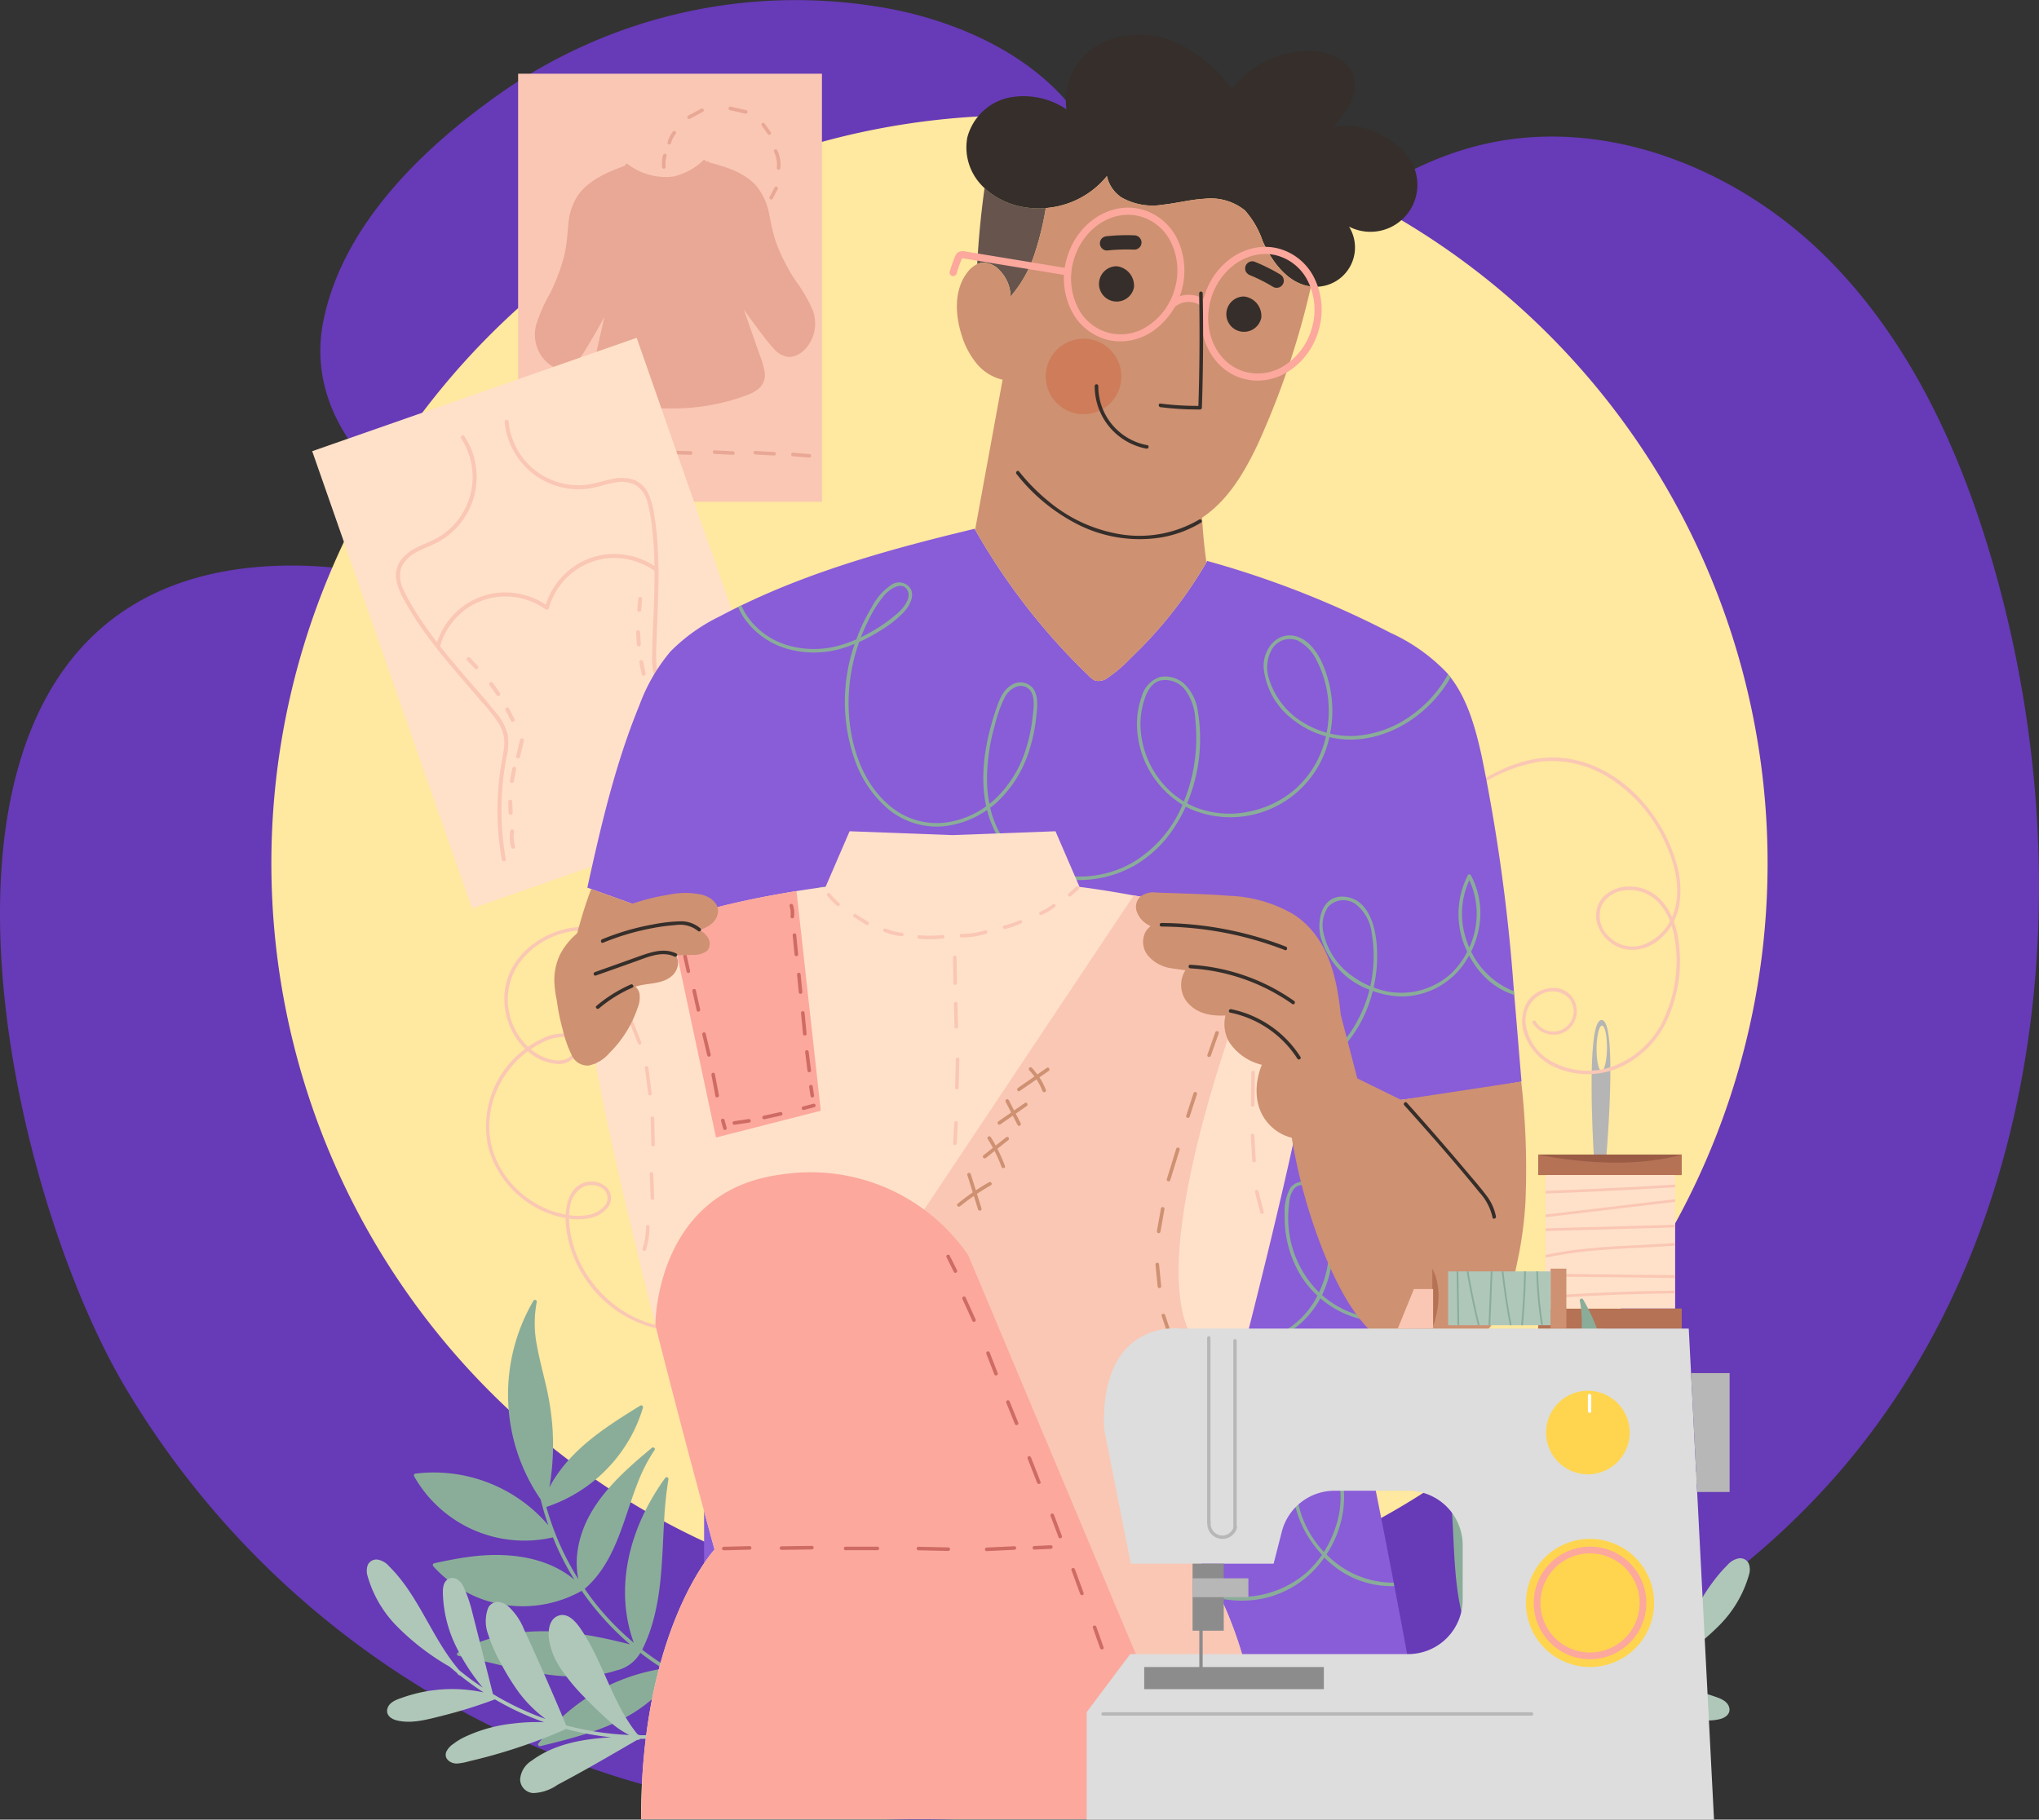 <svg xmlns="http://www.w3.org/2000/svg" xmlns:xlink="http://www.w3.org/1999/xlink" width="273.913" height="244.502" viewBox="0 0 273.913 244.502">
  <rect x="0" y="0" width="273.913" height="244.502" fill="#333333" stroke="none"/>
  <defs>
    <clipPath id="clip-path">
      <rect id="Rectángulo_362318" data-name="Rectángulo 362318" width="201.005" height="239.842" fill="none"/>
    </clipPath>
  </defs>
  <g id="Grupo_1055530" data-name="Grupo 1055530" transform="translate(-265 -1301.619)">
    <g id="BACKGROUND" transform="translate(265 1301.619)">
      <g id="Grupo_32241" data-name="Grupo 32241">
        <path id="Trazado_61861" data-name="Trazado 61861" d="M106.628,111.957c13.538-.468,26.628,4.276,39.578,8.25s26.81,7.24,39.917,3.822c17.623-4.595,29.918-20.045,40.959-34.529s23.53-29.846,41.236-34.109c16.534-3.981,34.372,3.155,46.407,15.172s18.979,28.26,23.313,44.705C348.772,156,343.59,202.963,315.7,234.53c-22.315,25.256-56,37.662-89.274,43.024-24,3.868-48.956,4.514-72.3-2.291a118.116,118.116,0,0,1-68.238-53.352C68.458,191.973,52.291,113.834,106.628,111.957Z" transform="translate(-69.318 -35.933)" fill="#673ab7"/>
        <path id="Trazado_61862" data-name="Trazado 61862" d="M189.587,97.263c16.3.3,33.845-5.7,46.035-14.205,6.758-4.717,12.8-10.726,16.405-18.136s4.561-16.333,1.417-23.951c-4.536-10.99-16.471-17.209-28.151-19.431a69.167,69.167,0,0,0-51.848,11.077c-10.468,7.3-21.441,17.689-24.158,30.688-2.928,14.006,9.133,24.751,21,30A49.974,49.974,0,0,0,189.587,97.263Z" transform="translate(-105.809 -20.373)" fill="#673ab7"/>
      </g>
    </g>
    <g id="Grupo_1055141" data-name="Grupo 1055141" transform="translate(301.454 1306.279)">
      <g id="Grupo_1055140" data-name="Grupo 1055140" clip-path="url(#clip-path)">
        <path id="Trazado_781218" data-name="Trazado 781218" d="M201,121.862A100.5,100.5,0,1,1,100.5,21.36,100.5,100.5,0,0,1,201,121.862" transform="translate(0 -10.524)" fill="#ffe89f"/>
        <path id="Trazado_781219" data-name="Trazado 781219" d="M350.966,260.993c-2.195-.027-1.043,18.269-1.043,18.269l1.679.019s1.562-18.263-.636-18.289m.721,3.508c0,.1,0,.191,0,.288a.213.213,0,0,0,0,.044c-.026,1.657-.354,2.99-.736,2.985s-.68-1.367-.661-3.045c0-.061,0-.124,0-.186,0-.108.009-.216.012-.319.073-1.44.372-2.531.716-2.527.365.007.65,1.216.664,2.76" transform="translate(-172.263 -128.595)" fill="#b5b5b5"/>
        <rect id="Rectángulo_362307" data-name="Rectángulo 362307" width="19.283" height="2.759" transform="translate(170.182 150.477)" fill="#b57255"/>
        <rect id="Rectángulo_362308" data-name="Rectángulo 362308" width="19.283" height="2.759" transform="translate(170.182 171.161)" fill="#b57255"/>
        <rect id="Rectángulo_362309" data-name="Rectángulo 362309" width="17.401" height="17.924" transform="translate(171.176 153.235)" fill="#ffe1c9"/>
        <path id="Trazado_781220" data-name="Trazado 781220" d="M335.474,296.629s10.738,2.441,19.283,0Z" transform="translate(-165.292 -146.153)" fill="#9b5c46"/>
        <path id="Trazado_781221" data-name="Trazado 781221" d="M354.836,304.567v.369l-1.7.1q-7.847.46-15.7.738v-.362q1.534-.055,3.076-.117,7.163-.291,14.325-.727" transform="translate(-166.259 -150.064)" fill="#fac7b4"/>
        <path id="Trazado_781222" data-name="Trazado 781222" d="M354.836,308.435v.365l-1.487.176q-7.958.943-15.915,1.889V310.5c1.132-.131,2.269-.267,3.4-.4q7-.828,14-1.659" transform="translate(-166.259 -151.97)" fill="#fac7b4"/>
        <path id="Trazado_781223" data-name="Trazado 781223" d="M354.836,315.212v.365c-.811.022-1.619.048-2.429.069q-4.741.132-9.481.267l-5.491.153v-.362c.464-.015.928-.025,1.388-.04q4.74-.137,9.484-.27l6.529-.183" transform="translate(-166.259 -155.309)" fill="#fac7b4"/>
        <path id="Trazado_781224" data-name="Trazado 781224" d="M354.836,320.037v.365h-.015c-3.3.242-6.613.329-9.915.588a54.516,54.516,0,0,0-7.471,1.034v-.376c1.008-.219,2.024-.4,3.043-.544,3.259-.471,6.547-.636,9.832-.8,1.509-.077,3.017-.154,4.527-.263" transform="translate(-166.259 -157.686)" fill="#fac7b4"/>
        <path id="Trazado_781225" data-name="Trazado 781225" d="M354.836,328.394v.369c-.442-.007-.884-.011-1.326-.014l-9.9-.11q-3.091-.034-6.178-.07V328.2c.617.008,1.231.011,1.845.018l9.9.11q2.828.033,5.659.062" transform="translate(-166.259 -161.71)" fill="#fac7b4"/>
        <path id="Trazado_781226" data-name="Trazado 781226" d="M354.836,332.677v.365l-1.107.011q-5.081.065-10.157.322-3.069.153-6.138.376v-.369c.566-.04,1.132-.08,1.7-.117q5.069-.335,10.149-.482,2.773-.077,5.553-.106" transform="translate(-166.259 -163.914)" fill="#fac7b4"/>
        <path id="Trazado_781227" data-name="Trazado 781227" d="M300.206,213.5a7.9,7.9,0,0,0,.639-1.716,12.3,12.3,0,0,0-.323-6.241c-1.887-6.583-7.4-12.756-14.375-13.9-7.009-1.147-12.819,3.42-18.1,7.329a38.66,38.66,0,0,1-8.847,5.343,11.257,11.257,0,0,1-6.252.81l-.039-.011c.084-.073.17-.144.252-.219a6.592,6.592,0,0,0,2.307-4.3,4.727,4.727,0,0,0-1.6-3.882c-2.725-2.211-6.375.822-6.024,3.916a5.653,5.653,0,0,0,2.568,3.939,6.534,6.534,0,0,0,1.511.741,13.7,13.7,0,0,1-1.5.948,16.382,16.382,0,0,1-11.691,1.471,16.24,16.24,0,0,1-11.337-10.67c-.092-.283-.54-.162-.447.123a16.875,16.875,0,0,0,5.868,8.2,16.321,16.321,0,0,0,10.055,3.283,16.071,16.071,0,0,0,9.6-3.189,8.987,8.987,0,0,0,3.286.2c3.462-.4,6.655-2.218,9.493-4.14,2.779-1.881,5.373-4.023,8.177-5.867a20.922,20.922,0,0,1,8.785-3.646,14.418,14.418,0,0,1,9.5,2.288,20,20,0,0,1,6.872,7.627c1.672,3.206,2.939,7.488,1.387,10.973a8,8,0,0,0-1.538-2.35,5.7,5.7,0,0,0-3.942-1.756,4.9,4.9,0,0,0-3.747,1.382,3.752,3.752,0,0,0-.644,4.071,5.16,5.16,0,0,0,3.421,2.942,5.515,5.515,0,0,0,4.6-1.159,7.461,7.461,0,0,0,1.786-2.008,12.045,12.045,0,0,1,.326,1.218,18.38,18.38,0,0,1-1.021,10.54,12.254,12.254,0,0,1-6.966,7.092,9.989,9.989,0,0,1-9.089-.968,6.793,6.793,0,0,1-2.793-4.376,3.916,3.916,0,0,1,1.821-4.147,3.15,3.15,0,0,1,3.884.357,2.732,2.732,0,1,1-4.421,3.161.232.232,0,0,0-.4.234,3.362,3.362,0,0,0,3.79,1.428,3.164,3.164,0,0,0,2.1-3.47,3.016,3.016,0,0,0-2.782-2.662,4.292,4.292,0,0,0-3.7,1.674,5.084,5.084,0,0,0-.391,4.827,7.649,7.649,0,0,0,3.231,3.752,10.678,10.678,0,0,0,9.347.456,12.884,12.884,0,0,0,6.836-7.286,18.876,18.876,0,0,0,1.023-10.626,11.98,11.98,0,0,0-.494-1.743M248.715,202a3.928,3.928,0,0,1,1.019-4.8,3.132,3.132,0,0,1,2.487-.753,3.1,3.1,0,0,1,1.917,1.212,4.544,4.544,0,0,1,.368,4.734,7.7,7.7,0,0,1-2.144,2.581A5.939,5.939,0,0,1,248.715,202m47.413,14.613a4.414,4.414,0,0,1-4.552-1.019,3.784,3.784,0,0,1-1.04-4.291,3.941,3.941,0,0,1,3.336-2.015,5.252,5.252,0,0,1,4,1.38,7.59,7.59,0,0,1,1.826,2.8,6.6,6.6,0,0,1-3.571,3.14" transform="translate(-111.813 -94.339)" fill="#fac7b4"/>
        <path id="Trazado_781228" data-name="Trazado 781228" d="M96.438,282.61A15.73,15.73,0,0,1,85.5,290a14.539,14.539,0,0,1-6.739-.429,15.24,15.24,0,0,1-5.793-3.41,16.113,16.113,0,0,1-3.872-5.516,14.831,14.831,0,0,1-.947-3.241,12.12,12.12,0,0,1-.185-1.9,7.718,7.718,0,0,0,2.723-.054,4.072,4.072,0,0,0,2.582-1.572,2.079,2.079,0,0,0-.222-2.544,2.994,2.994,0,0,0-2.578-.754c-2.1.32-2.839,2.461-2.947,4.391q-.2-.036-.4-.079a12.164,12.164,0,0,1-3.152-1.15,13.091,13.091,0,0,1-4.894-4.493,11.408,11.408,0,0,1-1.834-6.36,12.555,12.555,0,0,1,1.921-6.313,12.854,12.854,0,0,1,3.262-3.554,6.767,6.767,0,0,0,3.7,1.681,2.709,2.709,0,0,0,2.987-1.629,1.792,1.792,0,0,0-1.4-2.381,5.716,5.716,0,0,0-3.4.673,11.805,11.805,0,0,0-1.855,1.065,8.891,8.891,0,0,1-2.647-5.314,8.424,8.424,0,0,1,1.539-6.027,10.625,10.625,0,0,1,5.454-3.824,11.181,11.181,0,0,1,6.788.063,14.083,14.083,0,0,1,5.942,3.881,15.391,15.391,0,0,1,2.081,2.855.232.232,0,0,0,.4-.234c-2.482-4.374-7.26-7.769-12.438-7.526-4.67.22-9.484,3.5-10.2,8.348a9.544,9.544,0,0,0,1.325,6.348,8.827,8.827,0,0,0,1.37,1.7q-.366.275-.713.575a12.93,12.93,0,0,0-4.172,12.89,13.244,13.244,0,0,0,10.09,9.227c.075.014.15.026.226.039,0,.245.006.484.022.712a15.348,15.348,0,0,0,2.23,6.806,15.886,15.886,0,0,0,11.771,7.646,16.371,16.371,0,0,0,13.189-4.95,14.918,14.918,0,0,0,2.117-2.813.232.232,0,0,0-.4-.234M67.085,251.1a1.794,1.794,0,0,1,1.4.53,1.385,1.385,0,0,1,.1,1.52c-.628,1.254-2.182,1.258-3.357.909a6.861,6.861,0,0,1-2.4-1.309,11.724,11.724,0,0,1,1.146-.694,6.941,6.941,0,0,1,3.112-.956m1.02,22.789a3.6,3.6,0,0,1,1.77-2.653,2.724,2.724,0,0,1,2.523.167,1.61,1.61,0,0,1,.47,2.246,3.764,3.764,0,0,1-2.527,1.4,7.358,7.358,0,0,1-2.37,0,7.231,7.231,0,0,1,.134-1.16" transform="translate(-27.979 -116.429)" fill="#fac7b4"/>
        <rect id="Rectángulo_362310" data-name="Rectángulo 362310" width="40.813" height="57.521" transform="translate(33.15 5.244)" fill="#fac7b4"/>
        <path id="Trazado_781229" data-name="Trazado 781229" d="M106.941,57.355c-.578,1.183-1.77,2.405-3.2,2.259a3.025,3.025,0,0,1-1.787-1.006,22.36,22.36,0,0,1-1.637-2c-.848-1.1-1.664-2.22-2.463-3.354q.642,1.848,1.293,3.7l.9,2.577a8.886,8.886,0,0,1,.626,2.3,2.407,2.407,0,0,1-.6,1.854A4.466,4.466,0,0,1,98.4,64.716,26.623,26.623,0,0,1,93.428,66.1a28.425,28.425,0,0,1-5.9.45c-.843.022-1.686,0-2.529-.048a26.934,26.934,0,0,1-5.093-.8,4.51,4.51,0,0,1-1.783-.839,2.429,2.429,0,0,1-.812-1.774,8.908,8.908,0,0,1,.358-2.357c.2-.887.4-1.774.6-2.661q.43-1.914.86-3.822c-.662,1.218-1.346,2.427-2.061,3.614a22.46,22.46,0,0,1-1.4,2.176,3.038,3.038,0,0,1-1.659,1.2c-1.4.3-2.723-.768-3.434-1.876a5.153,5.153,0,0,1-.635-3.958A21.086,21.086,0,0,1,71.8,51.146,26.2,26.2,0,0,0,73.581,46.6a16.933,16.933,0,0,0,.477-2.392c.093-.768.137-1.54.221-2.308A8.2,8.2,0,0,1,75.6,37.879c1.5-2.07,4.007-3.08,6.324-3.95-.013-.167.15-.344.313-.216a8.448,8.448,0,0,0,5.375,1.748c.234-.009.468-.026.7-.053.009,0,.018,0,.031,0a8.524,8.524,0,0,0,4.069-2.189c.15-.146.331.009.335.177a.326.326,0,0,1,.062.018l.013-.013a.235.235,0,0,1,.375.11c2.273.578,4.665,1.319,6.285,3.085a8.188,8.188,0,0,1,1.774,3.848c.172.755.3,1.514.485,2.269a16.324,16.324,0,0,0,.75,2.317,26.459,26.459,0,0,0,2.282,4.312,20.728,20.728,0,0,1,2.343,4.016,5.128,5.128,0,0,1-.177,4" transform="translate(-34.388 -16.337)" fill="#e8a895"/>
        <path id="Trazado_781230" data-name="Trazado 781230" d="M103.889,31.55a.244.244,0,0,0-.3.167,4.6,4.6,0,0,0-.142,1.6.245.245,0,0,0,.24.24.242.242,0,0,0,.24-.24,4.15,4.15,0,0,1,.125-1.471.243.243,0,0,0-.167-.3" transform="translate(-50.963 -15.542)" fill="#e8a895"/>
        <path id="Trazado_781231" data-name="Trazado 781231" d="M105.993,25.561a.243.243,0,0,0-.339,0,4.037,4.037,0,0,0-.729,1.44.24.24,0,0,0,.463.127c.032-.119.069-.236.113-.352.011-.029.022-.058.033-.086l.007-.017.014-.032c.023-.053.048-.105.074-.157.054-.107.112-.211.176-.312.033-.052.067-.1.1-.154l.054-.075.027-.037c-.014.018-.012.016.005-.006a.246.246,0,0,0,0-.339" transform="translate(-51.694 -12.56)" fill="#e8a895"/>
        <path id="Trazado_781232" data-name="Trazado 781232" d="M112.342,19.666a.244.244,0,0,0-.328-.086l-1.736.93a.24.24,0,1,0,.242.414l1.736-.93a.243.243,0,0,0,.086-.328" transform="translate(-54.277 -9.632)" fill="#e8a895"/>
        <path id="Trazado_781233" data-name="Trazado 781233" d="M123.462,19.528l-2.068-.467a.245.245,0,0,0-.3.168.242.242,0,0,0,.167.3l2.068.467a.24.24,0,0,0,.127-.463" transform="translate(-59.663 -9.388)" fill="#e8a895"/>
        <path id="Trazado_781234" data-name="Trazado 781234" d="M131.046,24.617l-.8-1.134a.24.24,0,1,0-.414.242l.8,1.134a.245.245,0,0,0,.328.086.243.243,0,0,0,.086-.328" transform="translate(-63.952 -11.511)" fill="#e8a895"/>
        <path id="Trazado_781235" data-name="Trazado 781235" d="M133.515,30.472a.242.242,0,0,0-.328-.086.245.245,0,0,0-.086.328,4.012,4.012,0,0,1,.364,2.149.242.242,0,0,0,.24.24.245.245,0,0,0,.24-.24,4.473,4.473,0,0,0-.43-2.391" transform="translate(-65.566 -14.956)" fill="#e8a895"/>
        <path id="Trazado_781236" data-name="Trazado 781236" d="M132.912,40.259a.244.244,0,0,0-.328.086l-.668,1.267a.24.24,0,0,0,.414.242L133,40.587a.244.244,0,0,0-.086-.328" transform="translate(-64.982 -19.821)" fill="#e8a895"/>
        <path id="Trazado_781237" data-name="Trazado 781237" d="M72.335,110.7h-3.2a.24.24,0,0,0,0,.48h3.2a.24.24,0,0,0,0-.48" transform="translate(-33.948 -54.544)" fill="#e8a895"/>
        <path id="Trazado_781238" data-name="Trazado 781238" d="M82.722,110.44l-3.069.129c-.308.013-.309.493,0,.48l3.069-.129c.308-.013.309-.493,0-.48" transform="translate(-39.132 -54.415)" fill="#e8a895"/>
        <path id="Trazado_781239" data-name="Trazado 781239" d="M95.34,110.327l-2.669-.043a.24.24,0,0,0,0,.48l2.669.043a.24.24,0,0,0,0-.48" transform="translate(-45.546 -54.338)" fill="#e8a895"/>
        <path id="Trazado_781240" data-name="Trazado 781240" d="M108.226,110.258l-2.668-.067a.24.24,0,0,0,0,.48l2.668.067a.24.24,0,0,0,0-.48" transform="translate(-51.896 -54.292)" fill="#e8a895"/>
        <path id="Trazado_781241" data-name="Trazado 781241" d="M119.6,110.224l-2.468-.125c-.309-.016-.308.464,0,.48l2.468.125c.309.016.308-.464,0-.48" transform="translate(-57.597 -54.247)" fill="#e8a895"/>
        <path id="Trazado_781242" data-name="Trazado 781242" d="M130.451,110.4l-2.535-.136c-.308-.017-.307.463,0,.48l2.535.136c.308.017.308-.463,0-.48" transform="translate(-62.912 -54.329)" fill="#e8a895"/>
        <path id="Trazado_781243" data-name="Trazado 781243" d="M140.1,110.9l-2.2-.182a.24.24,0,0,0,0,.48l2.2.182a.242.242,0,0,0,.24-.24.245.245,0,0,0-.24-.24" transform="translate(-67.826 -54.552)" fill="#e8a895"/>
        <rect id="Rectángulo_362311" data-name="Rectángulo 362311" width="46.175" height="65.079" transform="translate(5.487 55.965) rotate(-19.265)" fill="#ffe1c9"/>
        <path id="Trazado_781244" data-name="Trazado 781244" d="M42.926,107.568a10.289,10.289,0,0,0-.74-1.333c-.192-.292-.639.017-.447.309a9.419,9.419,0,0,1-2.893,13.174c-.963.6-2.042.961-3.05,1.471a5.7,5.7,0,0,0-2.236,1.822,3.521,3.521,0,0,0-.506,2.656,9.494,9.494,0,0,0,1.142,2.772c.545.989,1.138,1.952,1.766,2.89a66.045,66.045,0,0,0,4.184,5.5c1.468,1.762,2.985,3.482,4.471,5.229a23.3,23.3,0,0,1,2.161,2.749,4.926,4.926,0,0,1,.72,3.381c-.147,1.086-.392,2.156-.537,3.243s-.242,2.2-.294,3.308a38.1,38.1,0,0,0,.283,6.733q.108.821.252,1.637c.059.341.6.307.542-.037a38.1,38.1,0,0,1,.071-13.535,8.145,8.145,0,0,0,.192-3.185,7.4,7.4,0,0,0-1.6-3c-1.442-1.81-3-3.53-4.506-5.29s-2.976-3.533-4.337-5.4c-.678-.929-1.327-1.878-1.933-2.855a22.486,22.486,0,0,1-1.645-3,3.849,3.849,0,0,1-.257-2.974,4.391,4.391,0,0,1,2.032-2.02c1.028-.568,2.158-.927,3.175-1.52a9.876,9.876,0,0,0,2.21-1.769,10,10,0,0,0,1.786-10.963" transform="translate(-16.252 -52.285)" fill="#fac7b4"/>
        <path id="Trazado_781245" data-name="Trazado 781245" d="M58.659,149.588a9.886,9.886,0,0,0-6.914-1.791A9.634,9.634,0,0,0,45.5,151.25a9.774,9.774,0,0,0-1.882,3.615c-.093.338.44.439.533.1a9.329,9.329,0,0,1,4.056-5.375,9.207,9.207,0,0,1,10.1.407c.281.2.636-.208.352-.413" transform="translate(-21.485 -72.788)" fill="#fac7b4"/>
        <path id="Trazado_781246" data-name="Trazado 781246" d="M53.2,166.021l-1.019-1.082a.272.272,0,0,0-.383.03.28.28,0,0,0,.031.383l1.019,1.083a.272.272,0,0,0,.382-.03.28.28,0,0,0-.03-.384" transform="translate(-25.491 -81.235)" fill="#fac7b4"/>
        <path id="Trazado_781247" data-name="Trazado 781247" d="M59.118,172.924l-.951-1.347a.271.271,0,0,0-.446.309l.951,1.347a.271.271,0,1,0,.446-.309" transform="translate(-28.416 -84.481)" fill="#fac7b4"/>
        <path id="Trazado_781248" data-name="Trazado 781248" d="M63.167,179.7l-.737-1.421a.272.272,0,0,0-.378-.069.28.28,0,0,0-.068.378l.737,1.421a.272.272,0,0,0,.377.069.28.28,0,0,0,.069-.378" transform="translate(-30.519 -87.784)" fill="#fac7b4"/>
        <path id="Trazado_781249" data-name="Trazado 781249" d="M65.641,186.387a.276.276,0,0,0-.319.215l-.519,2.179a.272.272,0,0,0,.533.1l.519-2.179a.275.275,0,0,0-.215-.319" transform="translate(-31.927 -91.833)" fill="#fac7b4"/>
        <path id="Trazado_781250" data-name="Trazado 781250" d="M63.8,193.915a.276.276,0,0,0-.319.215q-.155.813-.31,1.627a.272.272,0,1,0,.533.1q.154-.813.31-1.627a.275.275,0,0,0-.215-.319" transform="translate(-31.125 -95.543)" fill="#fac7b4"/>
        <path id="Trazado_781251" data-name="Trazado 781251" d="M62.988,202.629a.277.277,0,0,0-.253.289l.046,1.5a.273.273,0,0,0,.289.253.277.277,0,0,0,.253-.289l-.046-1.5a.273.273,0,0,0-.289-.253" transform="translate(-30.911 -99.837)" fill="#fac7b4"/>
        <path id="Trazado_781252" data-name="Trazado 781252" d="M62.013,103.757a10.267,10.267,0,0,1-.251-1.5.272.272,0,0,1,.542-.037,9.418,9.418,0,0,0,10.47,8.5c1.126-.132,2.2-.52,3.3-.749A5.7,5.7,0,0,1,78.96,110a3.518,3.518,0,0,1,2.05,1.762,9.5,9.5,0,0,1,.834,2.88c.19,1.113.325,2.236.418,3.361a65.943,65.943,0,0,1,.153,6.909c-.051,2.292-.166,4.583-.24,6.875a23.325,23.325,0,0,0,.022,3.5,4.924,4.924,0,0,0,1.543,3.093c.791.758,1.65,1.442,2.44,2.2s1.561,1.572,2.29,2.4a38.152,38.152,0,0,1,3.973,5.443q.428.71.823,1.437c.166.3-.279.616-.446.309a38.093,38.093,0,0,0-8.486-10.544,8.141,8.141,0,0,1-2.134-2.372,7.4,7.4,0,0,1-.615-3.347c0-2.315.15-4.632.23-6.945s.127-4.617.03-6.924c-.049-1.148-.133-2.3-.266-3.438A22.5,22.5,0,0,0,81,113.241a3.848,3.848,0,0,0-1.652-2.486,4.386,4.386,0,0,0-2.848-.315c-1.158.2-2.266.619-3.43.789a9.889,9.889,0,0,1-2.83-.008,10,10,0,0,1-8.226-7.464" transform="translate(-30.43 -50.244)" fill="#fac7b4"/>
        <path id="Trazado_781253" data-name="Trazado 781253" d="M72.478,144.66a9.888,9.888,0,0,1,4.293-5.707,9.634,9.634,0,0,1,7.039-1.19,9.768,9.768,0,0,1,3.723,1.656c.284.206-.071.617-.352.413a9.331,9.331,0,0,0-6.522-1.679,9.206,9.206,0,0,0-7.648,6.611c-.093.334-.628.234-.533-.1" transform="translate(-35.705 -67.773)" fill="#fac7b4"/>
        <path id="Trazado_781254" data-name="Trazado 781254" d="M96.892,150.605l.122-1.482a.272.272,0,0,1,.319-.214.279.279,0,0,1,.215.318q-.061.741-.122,1.482a.273.273,0,0,1-.319.215.28.28,0,0,1-.215-.319" transform="translate(-47.739 -73.367)" fill="#fac7b4"/>
        <path id="Trazado_781255" data-name="Trazado 781255" d="M96.676,159.693q-.048-.823-.1-1.646a.272.272,0,1,1,.542-.037q.048.823.1,1.646a.272.272,0,0,1-.542.037" transform="translate(-47.586 -77.729)" fill="#fac7b4"/>
        <path id="Trazado_781256" data-name="Trazado 781256" d="M97.73,167.514l-.309-1.571a.273.273,0,0,1,.253-.29.28.28,0,0,1,.289.253q.155.785.309,1.571a.272.272,0,0,1-.253.289.28.28,0,0,1-.289-.253" transform="translate(-47.999 -81.62)" fill="#fac7b4"/>
        <path id="Trazado_781257" data-name="Trazado 781257" d="M99.565,174.605a.276.276,0,0,1,.383-.03l1.763,1.381a.272.272,0,0,1-.352.413L99.6,174.988a.275.275,0,0,1-.03-.383" transform="translate(-49.026 -85.984)" fill="#fac7b4"/>
        <path id="Trazado_781258" data-name="Trazado 781258" d="M105.851,179.22a.276.276,0,0,1,.383-.03l1.257,1.08a.272.272,0,0,1-.353.413l-1.257-1.08a.276.276,0,0,1-.03-.383" transform="translate(-52.123 -88.258)" fill="#fac7b4"/>
        <path id="Trazado_781259" data-name="Trazado 781259" d="M112.153,185.345a.278.278,0,0,1,.378.069l.9,1.2a.273.273,0,0,1-.069.377.277.277,0,0,1-.377-.068l-.9-1.2a.274.274,0,0,1,.069-.378" transform="translate(-55.202 -91.299)" fill="#fac7b4"/>
        <path id="Trazado_781260" data-name="Trazado 781260" d="M63.5,210.5a.274.274,0,0,0-.319.215,5.152,5.152,0,0,0,.129,2.2.271.271,0,1,0,.512-.18,4.51,4.51,0,0,1-.109-1.913.277.277,0,0,0-.215-.319" transform="translate(-31.099 -103.714)" fill="#fac7b4"/>
        <path id="Trazado_781261" data-name="Trazado 781261" d="M118.445,193.2l-1.13-1.928a.272.272,0,0,0-.447.309L118,193.513a.274.274,0,0,0,.377.069.277.277,0,0,0,.069-.378" transform="translate(-57.56 -94.188)" fill="#fac7b4"/>
        <path id="Trazado_781262" data-name="Trazado 781262" d="M306.1,386.215c.748-.37,1.478-.773,2.2-1.2a10.416,10.416,0,0,0,2.563,3.35c4.152,3.7,9.805,5.087,15.065,6.378.188.049.4-.172.268-.351a25.123,25.123,0,0,0-3.013-3.4,25.818,25.818,0,0,0-13.727-6.671q1.571-.986,3.039-2.126a5,5,0,0,0,3.22,2.371c7.055,2.246,14.307-.715,21.242-1.963a.241.241,0,0,0,.057-.437,19.484,19.484,0,0,0-4.813-2.025c-6.057-1.656-12.349-.619-18.324.921a37.549,37.549,0,0,0,6.488-7.189h.024A16.156,16.156,0,0,0,333.46,375.1a16.361,16.361,0,0,0,6.853-4.526.245.245,0,0,0-.105-.4c-1.7-.375-3.408-.71-5.136-.921-4.722-.571-9.992-.01-13.721,3.129a35.977,35.977,0,0,0,2.011-3.681c.316-.663.6-1.335.873-2.011a17.026,17.026,0,0,0,18.65-8.206.244.244,0,0,0-.206-.365,20.26,20.26,0,0,0-17.825,6.939q.6-1.705,1.032-3.465a24.918,24.918,0,0,0,.969-26.7.241.241,0,0,0-.441.182,15.153,15.153,0,0,1-.044,5.913c-.317,1.78-.791,3.527-1.2,5.288a36.69,36.69,0,0,0-.835,5.207,33.754,33.754,0,0,0,.379,8.49,15.7,15.7,0,0,0-.855-1.445c-2.793-4.209-7.15-6.94-11.364-9.546a.241.241,0,0,0-.351.269,19.43,19.43,0,0,0,1.651,3.954,20.25,20.25,0,0,0,11.332,9.4c-.351,1.233-.764,2.452-1.234,3.643h0a.222.222,0,0,0-.043.115,37.182,37.182,0,0,1-3.029,5.946,10.939,10.939,0,0,0,.144-3.493c-.729-6.143-5.533-10.415-10.007-14.149-.2-.163-.542.049-.374.289a22.092,22.092,0,0,1,2.255,4.381c1.93,4.9,2.951,10.669,7.127,14.268-.615.893-1.258,1.766-1.954,2.6a37.63,37.63,0,0,1-4.641,4.655,19.859,19.859,0,0,0,1.013-4.161c.826-6.436-1.483-12.81-5.221-17.978a.24.24,0,0,0-.437.183,50.027,50.027,0,0,1,.566,5.423c.351,5.884.245,12.051,2.952,17.455a37.794,37.794,0,0,1-3.566,2.452.172.172,0,0,0-.081.048c-.893.542-1.8,1.051-2.736,1.516-.278.134-.033.547.24.413" transform="translate(-150.64 -164.947)" fill="#8aad99"/>
        <path id="Trazado_781263" data-name="Trazado 781263" d="M309.03,427.352a39.459,39.459,0,0,0,5.045.3.211.211,0,0,0,.192.142l.188.006c2.43,1.415,4.86,2.831,7.315,4.2,1.125.628,2.26,1.243,3.4,1.848a5.982,5.982,0,0,0,3.251,1.094,1.872,1.872,0,0,0,1.749-1.849,3.258,3.258,0,0,0-1.559-2.509c-3.076-2.272-6.888-2.914-10.658-3.137a38.909,38.909,0,0,0,6.048-1.12.193.193,0,0,0,.049.034,74.316,74.316,0,0,0,7.68,2.869q1.765.552,3.555,1.011.845.221,1.689.413a7.888,7.888,0,0,0,1.722.321c.844,0,1.766-.664,1.384-1.6a2.7,2.7,0,0,0-.94-1.042,8.416,8.416,0,0,0-1.338-.84,20.109,20.109,0,0,0-6.632-1.888,24.928,24.928,0,0,0-4.233-.181,37.719,37.719,0,0,0,5.106-2.231c.517-.272,1.03-.555,1.53-.854a.163.163,0,0,0,.077.047,65.672,65.672,0,0,0,7.068,2.19c1.932.483,4.081,1.1,6.072.586.75-.194,1.46-.736,1.2-1.6-.274-.9-1.327-1.214-2.123-1.488a20.035,20.035,0,0,0-10.785-.66,38.549,38.549,0,0,0,3.172-2.289.237.237,0,0,0,.206-.079c.088-.1.171-.2.254-.3.313-.256.616-.518.919-.78a33.011,33.011,0,0,0,7.066-5.417,15.7,15.7,0,0,0,3.963-6.765,2.311,2.311,0,0,0-.039-1.525,1.28,1.28,0,0,0-1.3-.69,2.613,2.613,0,0,0-1.549.9,17.612,17.612,0,0,0-1.253,1.371c-3.2,3.879-4.889,8.771-8.168,12.592-.477.393-.967.779-1.466,1.15-.557.413-1.13.806-1.707,1.192a27.018,27.018,0,0,0,3.63-5.6,17.319,17.319,0,0,0,1.706-6.429c.042-.787.151-1.938-.562-2.488a1.175,1.175,0,0,0-1.211-.092,2.136,2.136,0,0,0-.965,1.069,17.494,17.494,0,0,0-1.179,3.421c-.319,1.216-.619,2.434-.929,3.65q-.924,3.666-1.847,7.327a38.617,38.617,0,0,1-7.071,3.351,17.3,17.3,0,0,0,4.045-4.213,32.865,32.865,0,0,0,1.928-3.2,20.606,20.606,0,0,0,1.7-3.847,5.06,5.06,0,0,0,.042-3.654,1.445,1.445,0,0,0-1.154-.81,2.4,2.4,0,0,0-1.642.678,8.421,8.421,0,0,0-2.035,3.024c-.653,1.4-1.287,2.811-1.918,4.225q-1.927,4.3-3.737,8.653v.005a38.782,38.782,0,0,1-8.48,1.287,11.294,11.294,0,0,0,2.665-1.837c1.233-1.093,2.42-2.254,3.562-3.444a25.056,25.056,0,0,0,2.843-3.45,9.807,9.807,0,0,0,1.716-4.092c.135-1.081.026-2.618-1.12-3.142-1.334-.612-2.451.711-3.115,1.673-3.063,4.458-4.238,9.994-7.667,14.215l-.125.045a.225.225,0,0,0-.113.065,37.95,37.95,0,0,1-5.066-.29.24.24,0,0,0-.051.477" transform="translate(-152.162 -198.841)" fill="#afc7b9"/>
        <path id="Trazado_781264" data-name="Trazado 781264" d="M74.563,386.55c-.749-.369-1.478-.773-2.2-1.2a10.415,10.415,0,0,1-2.563,3.35c-4.152,3.705-9.805,5.087-15.065,6.378-.187.048-.4-.173-.268-.351a25.061,25.061,0,0,1,3.014-3.4A25.815,25.815,0,0,1,71.2,384.664q-1.57-.986-3.038-2.126a5,5,0,0,1-3.22,2.371c-7.055,2.246-14.307-.715-21.242-1.963a.241.241,0,0,1-.058-.437,19.48,19.48,0,0,1,4.814-2.025c6.057-1.656,12.349-.619,18.324.921a37.553,37.553,0,0,1-6.489-7.189h-.024A16.155,16.155,0,0,1,47.2,375.435a16.362,16.362,0,0,1-6.853-4.526.245.245,0,0,1,.106-.4c1.7-.374,3.407-.71,5.135-.921,4.722-.571,9.992-.01,13.721,3.129a35.97,35.97,0,0,1-2.011-3.681c-.317-.663-.6-1.335-.874-2.011a17.028,17.028,0,0,1-18.65-8.207.245.245,0,0,1,.206-.365,20.259,20.259,0,0,1,17.825,6.94q-.6-1.706-1.032-3.465a24.918,24.918,0,0,1-.969-26.7.242.242,0,0,1,.441.182,15.143,15.143,0,0,0,.043,5.913c.317,1.78.792,3.527,1.2,5.288a36.686,36.686,0,0,1,.835,5.207,33.755,33.755,0,0,1-.379,8.49,15.7,15.7,0,0,1,.854-1.445c2.793-4.209,7.151-6.94,11.365-9.546a.241.241,0,0,1,.351.269,19.4,19.4,0,0,1-1.651,3.954,20.248,20.248,0,0,1-11.331,9.4c.351,1.233.763,2.452,1.234,3.643h0a.223.223,0,0,1,.043.115,37.265,37.265,0,0,0,3.028,5.946,10.943,10.943,0,0,1-.144-3.494c.729-6.143,5.533-10.415,10.007-14.148.2-.163.542.048.374.288a22.093,22.093,0,0,0-2.256,4.381c-1.929,4.9-2.951,10.669-7.127,14.268.614.893,1.258,1.766,1.954,2.6a37.632,37.632,0,0,0,4.641,4.655,19.893,19.893,0,0,1-1.013-4.161c-.825-6.436,1.483-12.81,5.222-17.978a.24.24,0,0,1,.437.183,50.143,50.143,0,0,0-.566,5.423c-.351,5.884-.245,12.051-2.952,17.455a37.851,37.851,0,0,0,3.566,2.452.177.177,0,0,1,.081.048c.893.542,1.8,1.051,2.736,1.516.279.134.033.547-.24.413" transform="translate(-18.596 -165.112)" fill="#8aad99"/>
        <path id="Trazado_781265" data-name="Trazado 781265" d="M67.012,427.688a39.465,39.465,0,0,1-5.045.3.211.211,0,0,1-.192.142l-.188.006c-2.43,1.415-4.86,2.831-7.315,4.2-1.125.628-2.26,1.243-3.4,1.848a5.982,5.982,0,0,1-3.251,1.094,1.872,1.872,0,0,1-1.749-1.849,3.258,3.258,0,0,1,1.559-2.509c3.076-2.272,6.888-2.914,10.658-3.137a38.908,38.908,0,0,1-6.048-1.12.194.194,0,0,1-.049.035,74.321,74.321,0,0,1-7.68,2.869q-1.765.552-3.555,1.011c-.564.148-1.128.286-1.689.413a7.885,7.885,0,0,1-1.722.321c-.844,0-1.766-.664-1.384-1.6a2.7,2.7,0,0,1,.94-1.042,8.415,8.415,0,0,1,1.338-.84,20.109,20.109,0,0,1,6.632-1.888,24.924,24.924,0,0,1,4.233-.181A37.651,37.651,0,0,1,44,423.53c-.517-.272-1.03-.555-1.53-.854a.163.163,0,0,1-.077.047,65.681,65.681,0,0,1-7.068,2.19c-1.932.483-4.081,1.1-6.072.586-.75-.194-1.46-.736-1.2-1.6.274-.9,1.327-1.214,2.123-1.488a20.035,20.035,0,0,1,10.785-.66,38.552,38.552,0,0,1-3.172-2.289.237.237,0,0,1-.206-.079c-.088-.1-.171-.2-.254-.3-.312-.256-.616-.518-.919-.78a33,33,0,0,1-7.067-5.417,15.7,15.7,0,0,1-3.963-6.765,2.311,2.311,0,0,1,.039-1.525,1.28,1.28,0,0,1,1.3-.69,2.612,2.612,0,0,1,1.549.9,17.6,17.6,0,0,1,1.253,1.371c3.2,3.879,4.889,8.77,8.168,12.592.477.393.967.779,1.466,1.151.556.413,1.13.805,1.707,1.192a27.017,27.017,0,0,1-3.63-5.6,17.32,17.32,0,0,1-1.707-6.429c-.042-.787-.151-1.938.562-2.488A1.175,1.175,0,0,1,37.3,406.5a2.136,2.136,0,0,1,.965,1.069,17.5,17.5,0,0,1,1.179,3.421c.319,1.216.619,2.434.929,3.65q.924,3.666,1.847,7.327a38.6,38.6,0,0,0,7.071,3.351,17.3,17.3,0,0,1-4.045-4.212,32.867,32.867,0,0,1-1.928-3.2,20.606,20.606,0,0,1-1.7-3.847,5.061,5.061,0,0,1-.042-3.654,1.445,1.445,0,0,1,1.154-.81,2.4,2.4,0,0,1,1.642.678A8.421,8.421,0,0,1,46.4,413.3c.653,1.4,1.287,2.811,1.918,4.225q1.927,4.3,3.737,8.653v.005a38.786,38.786,0,0,0,8.48,1.287,11.294,11.294,0,0,1-2.665-1.837c-1.233-1.093-2.42-2.254-3.562-3.444a25.056,25.056,0,0,1-2.843-3.45,9.808,9.808,0,0,1-1.716-4.092c-.135-1.081-.026-2.618,1.12-3.142,1.334-.612,2.451.711,3.115,1.672,3.063,4.458,4.238,9.994,7.667,14.215l.125.045a.225.225,0,0,1,.113.065,37.95,37.95,0,0,0,5.066-.29.24.24,0,0,1,.051.477" transform="translate(-12.454 -199.007)" fill="#afc7b9"/>
        <path id="Trazado_781266" data-name="Trazado 781266" d="M212.966,453.619H114.6v-19.61h94.92q1.792,9.79,3.451,19.61" transform="translate(-56.462 -213.842)" fill="#352e2a"/>
        <path id="Trazado_781267" data-name="Trazado 781267" d="M192.088,272.919q1.123,5.86,2.193,11.724H99.361V184.708q-3.412-1.224-6.819-2.443c-.144-.053-.288-.106-.437-.158q-4.212-1.512-8.428-3.019c1.828-8.327,3.763-16.668,7.007-24.544a23.973,23.973,0,0,1,4.171-7.2,24.041,24.041,0,0,1,6.58-4.693q1.246-.663,2.505-1.281c.139-.072.283-.139.422-.206,9.9-4.8,20.632-7.727,31.344-10.3a1.083,1.083,0,0,0,.067.125A86.262,86.262,0,0,0,151.121,150.7a2.294,2.294,0,0,0,.835.586,2.124,2.124,0,0,0,1.723-.466,19.957,19.957,0,0,0,3.105-2.693,58.069,58.069,0,0,0,10.06-12.756c.033-.058.067-.12.1-.183a127.881,127.881,0,0,1,24.63,9.661,24.487,24.487,0,0,1,7.554,5.351c.062.072.125.144.178.216.12.134.231.273.336.417,2.3,3,3.335,6.8,4.161,10.5a242.681,242.681,0,0,1,4.348,31.67c.015.168.029.341.044.509.336,3.878.643,7.756.974,11.629q-8.452,1.548-16.99,2.558l-2.16,29.2c-.01.168-.024.336-.039.5q-.662,9.028-1.329,18.05,1.727,8.5,3.355,17.023c.033.149.062.293.086.441" transform="translate(-41.229 -64.476)" fill="#895cd8"/>
        <path id="Trazado_781268" data-name="Trazado 781268" d="M218.981,157.445a16.63,16.63,0,0,1-5.049,5.615,14.541,14.541,0,0,1-7.391,2.659,11.894,11.894,0,0,1-3.4-.3,15.753,15.753,0,0,0-.12-6.647c-.552-2.333-1.743-5.389-4.161-6.34a3.162,3.162,0,0,0-3.345.691,4.513,4.513,0,0,0-1.276,3.714,9.964,9.964,0,0,0,3.935,6.724,12.417,12.417,0,0,0,4.411,2.217q-.094.425-.216.835a13.212,13.212,0,0,1-3.864,6.215,13.572,13.572,0,0,1-6.311,3.081,12.7,12.7,0,0,1-7.012-.537,10.777,10.777,0,0,1-1.253-.59,22.413,22.413,0,0,0,1.445-12.32,6.269,6.269,0,0,0-1.781-3.686,3.827,3.827,0,0,0-3.283-.974,3.739,3.739,0,0,0-2.462,2.587,10.623,10.623,0,0,0-.657,3.523,12.812,12.812,0,0,0,6.119,11.067,16.424,16.424,0,0,1-6.532,7.664,14.372,14.372,0,0,1-12.939.821,11.077,11.077,0,0,1-5-4.564,12.91,12.91,0,0,1-1.363-3.518c.279-.211.552-.427.811-.657a16.02,16.02,0,0,0,4.5-7.271,22.1,22.1,0,0,0,.879-4.319c.125-1.19.326-2.673-.384-3.729a2.2,2.2,0,0,0-3.062-.437c-1.157.739-1.617,2.165-2.03,3.4-1.344,4.008-2.169,8.6-1.253,12.814a11.9,11.9,0,0,1-5.683,2.208,9.721,9.721,0,0,1-6.969-2.03c-3.974-3.1-5.663-8.413-5.821-13.284a24.588,24.588,0,0,1,1.085-8.01c.1-.322.206-.638.322-.955a21.2,21.2,0,0,0,2.587-1.377,15.664,15.664,0,0,0,3.422-2.644c.672-.758,1.406-1.949.974-2.995a1.812,1.812,0,0,0-2.683-.648,8,8,0,0,0-2.635,3.028,24.3,24.3,0,0,0-1.92,3.936c-.043.115-.082.235-.125.351a18.488,18.488,0,0,1-1.848.681,12.542,12.542,0,0,1-7.583.039,9.985,9.985,0,0,1-5.524-4.3,8.979,8.979,0,0,1-.49-.989c-.14.067-.283.134-.423.206a8.48,8.48,0,0,0,.7,1.358,10.657,10.657,0,0,0,5.927,4.281,13.275,13.275,0,0,0,8.188-.355c.279-.1.557-.212.835-.322a23.544,23.544,0,0,0,.154,15.986,15.153,15.153,0,0,0,4.415,6.268,10.213,10.213,0,0,0,7.2,2.27,12.406,12.406,0,0,0,6.013-2.208,13.825,13.825,0,0,0,.9,2.553,11.625,11.625,0,0,0,4.982,5.317,13.726,13.726,0,0,0,6.872,1.541,15.2,15.2,0,0,0,6.94-1.876,16,16,0,0,0,5.505-5.26,19.372,19.372,0,0,0,1.488-2.721c.268.144.542.279.825.4a13.6,13.6,0,0,0,18.477-9.742,12.5,12.5,0,0,0,2.265.322c5.6.235,10.933-3.245,13.774-7.938.082-.134.163-.274.24-.413-.106-.144-.216-.283-.336-.417m-77.9-7.18a16.265,16.265,0,0,1,2.188-3.47c.672-.749,2.428-2.021,3.115-.567.513,1.08-.677,2.433-1.421,3.072a22.069,22.069,0,0,1-4.866,3.177q.439-1.13.984-2.212m15.962,21.592a26.476,26.476,0,0,1,1.051-7.578,17.546,17.546,0,0,1,1.3-3.672,3.015,3.015,0,0,1,1.464-1.435,1.656,1.656,0,0,1,1.886.326c.835.931.547,2.587.423,3.71a21.9,21.9,0,0,1-.826,4.041,15.689,15.689,0,0,1-4.132,6.887c-.269.255-.557.49-.845.72a17.066,17.066,0,0,1-.322-3m26.449,2.683a11.846,11.846,0,0,1-3.629-3.446,12.477,12.477,0,0,1-2.193-6.421,10.624,10.624,0,0,1,.374-3.345c.331-1.2.9-2.621,2.2-3.019a3.358,3.358,0,0,1,3.374,1.186,7.222,7.222,0,0,1,1.4,3.954,23.326,23.326,0,0,1-.379,7.391,21.879,21.879,0,0,1-1.152,3.7m19.183-9.239a12.174,12.174,0,0,1-3.153-1.373,10.363,10.363,0,0,1-4.535-5.7,4.928,4.928,0,0,1,.369-4.195,2.8,2.8,0,0,1,3.441-1.113,5.843,5.843,0,0,1,2.567,2.745,14.106,14.106,0,0,1,1.267,3.575,15.26,15.26,0,0,1,.043,6.062" transform="translate(-60.909 -71.505)" fill="#8aad99"/>
        <path id="Trazado_781269" data-name="Trazado 781269" d="M223.379,238.114a10.661,10.661,0,0,1-5.735-5.332,11.715,11.715,0,0,0,1.065-3.306,10.736,10.736,0,0,0-1.109-6.949.242.242,0,0,0-.412,0,11.5,11.5,0,0,0-.077,10.275,10.851,10.851,0,0,1-2.212,2.976,9.974,9.974,0,0,1-10.366,1.828,18.861,18.861,0,0,0,.394-6.023c-.255-2.6-1.286-5.99-4.415-6.177-2.841-.172-3.6,2.99-3.134,5.212a10.589,10.589,0,0,0,6.6,7.295A18.135,18.135,0,0,1,202,242.721a15.533,15.533,0,0,1-13.8,7.665,13.5,13.5,0,0,1-6.3-1.766,19.606,19.606,0,0,0,2.6-15.027c-.6-2.409-2.357-5.351-5.294-4.362-2.64.888-3.936,3.868-4.281,6.416a13.753,13.753,0,0,0,6.263,13.174,17.607,17.607,0,0,1-8.24,6.686,19.1,19.1,0,0,1-14.969-.773,16.972,16.972,0,0,1-6.628-5.778,16.561,16.561,0,0,0,4.17-4.535c2.8-4.511,3.83-10.779,1.642-15.756a3.96,3.96,0,0,0-2.578-2.549c-1.334-.24-2.376.758-3.129,1.728a17.432,17.432,0,0,0-3.335,7.838,19.174,19.174,0,0,0,2.572,13.2,15.57,15.57,0,0,1-2.093,1.247,17.168,17.168,0,0,1-14.84-.192,15.071,15.071,0,0,1-6.661-6.556c3.369-3.523,4.915-8.577,5.6-13.4a9.54,9.54,0,0,0,.024-3.916,2.41,2.41,0,0,0-1.819-1.972c-1.319-.158-2.27,1.07-2.975,2.006a15.156,15.156,0,0,0-1.968,3.546A17.276,17.276,0,0,0,126.5,243.3c-3.139,3.057-7.679,4.837-11.907,3.177v.509c.178.067.355.129.533.182a11.165,11.165,0,0,0,8.442-1.07,14.058,14.058,0,0,0,3.163-2.333,14.317,14.317,0,0,0,1.08,1.757,16.833,16.833,0,0,0,14.177,6.666,16.469,16.469,0,0,0,8.951-2.937,16.787,16.787,0,0,0,1.5,1.944,19.107,19.107,0,0,0,15.036,5.936,18.063,18.063,0,0,0,13.947-7.784c.067-.091.125-.187.187-.283.129.072.254.154.384.221a15.6,15.6,0,0,0,16.375-1.689,17.369,17.369,0,0,0,6.051-9.517,11.656,11.656,0,0,0,4.147.734,10.287,10.287,0,0,0,8.792-5.5,11.955,11.955,0,0,0,2.107,2.88,9.9,9.9,0,0,0,3.954,2.428c-.014-.168-.028-.341-.043-.509m-97.972-.331a16.869,16.869,0,0,1,.835-7.5,14.772,14.772,0,0,1,1.685-3.345c.657-.974,2.011-3.028,3.412-2.208.941.552,1.119,2.011,1.123,2.985a23.164,23.164,0,0,1-.6,4.439,24.525,24.525,0,0,1-3.163,8.466,14.656,14.656,0,0,1-1.814,2.3,15.984,15.984,0,0,1-1.473-5.135m23.377,5.131a18.075,18.075,0,0,1,3.076-14.806c.979-1.258,2.462-2.194,3.82-.854a7.27,7.27,0,0,1,1.67,3.5,17.119,17.119,0,0,1,.091,7.611,17.4,17.4,0,0,1-6.325,10.218,17.508,17.508,0,0,1-2.333-5.668m32.7,5.457a13.012,13.012,0,0,1-5.375-6.619,12.363,12.363,0,0,1-.423-7.439c.643-2.39,3.173-6.1,6.085-4.381,2.222,1.315,2.65,4.847,2.76,7.17a19.3,19.3,0,0,1-1.18,7.5,19.662,19.662,0,0,1-1.867,3.768m22.6-10.933a11.513,11.513,0,0,1-2.328-1.3,9.605,9.605,0,0,1-3.95-5.822,4.456,4.456,0,0,1,.624-3.546,2.8,2.8,0,0,1,3.835-.24,5.846,5.846,0,0,1,2.03,3.9,17.65,17.65,0,0,1,.192,4.329,18.644,18.644,0,0,1-.4,2.678M216.8,230.57a10.7,10.7,0,0,1,.6-7.372,10.839,10.839,0,0,1-.014,9.042,11.21,11.21,0,0,1-.581-1.67" transform="translate(-56.462 -109.585)" fill="#8aad99"/>
        <path id="Trazado_781270" data-name="Trazado 781270" d="M200.3,317.325a12.148,12.148,0,0,1-2.688-1.819,15,15,0,0,0,1.4-7.458,17.955,17.955,0,0,0-.811-4.329,5.068,5.068,0,0,0-2-3.105,2.153,2.153,0,0,0-2.817.432,6.615,6.615,0,0,0-.792,3.647,15.036,15.036,0,0,0,1.92,7.794,12.942,12.942,0,0,0,2.477,3.105,11.548,11.548,0,0,1-6.983,5.86c-4.8,1.377-9.719-1.258-12.454-5.178-.178-.25-.341-.509-.5-.768a24.02,24.02,0,0,0,3.575-6.167,15.448,15.448,0,0,0,.946-8.144c-.345-1.987-1.68-4.646-4.07-4.43-2.2.192-3.115,2.678-3.4,4.545a24.809,24.809,0,0,0,.345,8.725,18.417,18.417,0,0,0,2.059,5.4c-.6.744-1.229,1.459-1.877,2.131-3.7,3.825-8.557,7-14.086,6.695a11.025,11.025,0,0,1-7.016-2.966,13.916,13.916,0,0,1-3.211-4.756,25.34,25.34,0,0,0,4.041-13.044,5.082,5.082,0,0,0-.907-3.811,2.256,2.256,0,0,0-2.88-.523,4.015,4.015,0,0,0-1.449,2.683,37.3,37.3,0,0,0-.585,4.617,23.378,23.378,0,0,0,1.233,9.973,15.635,15.635,0,0,1-9.358,6.364,11.927,11.927,0,0,1-7.026-.59,13.725,13.725,0,0,1-5.658-4.5,15.9,15.9,0,0,1-2.327-4.449,23.056,23.056,0,0,0,3.268-4.041,18.758,18.758,0,0,0,2.908-7.564,4.978,4.978,0,0,0-.9-3.806,3.056,3.056,0,0,0-2.9-1.171c-2.3.441-3.086,3.312-3.441,5.27a24.265,24.265,0,0,0-.014,9.21,17.088,17.088,0,0,0,.518,1.943A20.49,20.49,0,0,1,122,315.333a13.155,13.155,0,0,1-7.3,2.395.849.849,0,0,1-.11,0v.47a8.347,8.347,0,0,0,1.147-.024,15.949,15.949,0,0,0,9.282-4.555,14.966,14.966,0,0,0,8.835,9.282c5.111,1.786,10.817-.273,14.513-4a17.361,17.361,0,0,0,1.617-1.905,13.437,13.437,0,0,0,3.806,5.183c4.554,3.748,10.952,3.023,15.746.144a27.563,27.563,0,0,0,6.59-5.687c.216-.25.427-.5.638-.758a13.479,13.479,0,0,0,7.5,5.984c5,1.5,10.189-1.036,12.819-5.384.106-.178.2-.36.293-.538a13.024,13.024,0,0,0,7.827,3.148c.014-.168.029-.336.039-.5a12.119,12.119,0,0,1-4.944-1.253m-75.541-15.056c.326-1.867,1.065-5.116,3.494-5.164a2.994,2.994,0,0,1,2.683,2.217,7.724,7.724,0,0,1-.341,4.511,20.968,20.968,0,0,1-5.37,8.888,22.826,22.826,0,0,1-.466-10.453M149.8,315.127a23.089,23.089,0,0,1-.8-8.462,39.322,39.322,0,0,1,.557-4.554c.178-.955.5-2.227,1.483-2.668,1.459-.657,2.587.974,2.789,2.212a14.9,14.9,0,0,1-.163,4.181,25.423,25.423,0,0,1-2.093,7.515,18.523,18.523,0,0,1-1.483,2.625c-.106-.279-.206-.566-.293-.849m24.9-6.336a26.849,26.849,0,0,1-.312-4.108,18.774,18.774,0,0,1,.264-3.743c.374-1.843,1.737-4.569,4.079-3.494,2.208,1.018,2.592,4.181,2.558,6.292-.067,4.156-1.954,8.049-4.492,11.322a18.822,18.822,0,0,1-2.1-6.268m22.509,6.35a14.013,14.013,0,0,1-4.142-10.1,15.306,15.306,0,0,1,.13-1.876,3.533,3.533,0,0,1,.662-1.949c1.08-1.181,2.664,0,3.245,1.051a12.661,12.661,0,0,1,1.186,3.777,16.454,16.454,0,0,1,.225,4.262,13.7,13.7,0,0,1-1.305,4.833" transform="translate(-56.462 -146.153)" fill="#8aad99"/>
        <path id="Trazado_781271" data-name="Trazado 781271" d="M207.235,387.865a12.507,12.507,0,0,1-9.028-3.8,14.408,14.408,0,0,0,2.165-5.443,13.312,13.312,0,0,0,.1-3.979,6.158,6.158,0,0,0-1.492-3.628,3.053,3.053,0,0,0-3.3-.782,3.6,3.6,0,0,0-1.814,2.793c-.72,3.983.964,8.149,3.739,11.091a13.893,13.893,0,0,1-2.064,2.371,13.462,13.462,0,0,1-14.254,2.141,12.743,12.743,0,0,1-5.188-4.123A16.119,16.119,0,0,0,180.1,377.3a15.233,15.233,0,0,0,.48-3.974,9.1,9.1,0,0,0-.663-3.7,2.752,2.752,0,0,0-2.553-1.819,3.91,3.91,0,0,0-2.875,2.155,12.965,12.965,0,0,0-1.507,7.679,14.4,14.4,0,0,0,2.472,6.859c-.322.317-.648.619-1,.907a15.2,15.2,0,0,1-14.427,2.385,14.361,14.361,0,0,1-6.028-4,21.724,21.724,0,0,0,3.35-12.171c-.053-2.054-.168-5.86-2.7-6.484-2.707-.667-4.209,2.87-4.675,4.9a16.1,16.1,0,0,0,3.4,13.822,17.822,17.822,0,0,1-9.623,7.252,17.586,17.586,0,0,1-14.422-1.8,13.992,13.992,0,0,1-3-2.621c3.009-2.942,4.42-7.319,4.6-11.6a24.6,24.6,0,0,0-.2-4.564,5.085,5.085,0,0,0-1.876-3.609,2.725,2.725,0,0,0-3.379.062,9.059,9.059,0,0,0-2.188,3.249,16.106,16.106,0,0,0,.926,14.331,14.382,14.382,0,0,0,1.464,2.1c-3,2.639-7.338,3.926-11.053,2.1-.014,0-.024-.014-.039-.019v.524q.3.144.6.259a10.051,10.051,0,0,0,7.473-.365,11.9,11.9,0,0,0,3.311-2.136,16.388,16.388,0,0,0,11.149,5.308,18.324,18.324,0,0,0,14.719-5.725,19.489,19.489,0,0,0,1.862-2.357c.187.2.37.4.567.6a15.891,15.891,0,0,0,15.228,3.691,14.736,14.736,0,0,0,6.225-3.643,1.18,1.18,0,0,0,.091.129,14.128,14.128,0,0,0,14.379,4.848,13.433,13.433,0,0,0,7.727-5.38,14.16,14.16,0,0,0,2.3,1.867,12.476,12.476,0,0,0,7.088,1.967c-.024-.149-.053-.293-.086-.441m-84.688-10.458a14.665,14.665,0,0,1,1.075-6.743,10,10,0,0,1,1.943-3.124,2.42,2.42,0,0,1,3.672.345c.989,1.176,1.1,2.89,1.19,4.353a25.81,25.81,0,0,1-.062,4.219,17.352,17.352,0,0,1-2.654,7.885,11.7,11.7,0,0,1-1.68,1.982,15.96,15.96,0,0,1-3.484-8.917m31.123,6a15.407,15.407,0,0,1-3.225-6.57,15.05,15.05,0,0,1,.182-7.376,6.176,6.176,0,0,1,2.078-3.412,2.107,2.107,0,0,1,3.2.638,8.55,8.55,0,0,1,.9,3.7,20.691,20.691,0,0,1-.019,3.777,21.322,21.322,0,0,1-2.026,7.285,19.433,19.433,0,0,1-1.094,1.958m19.744-6.57c-.091-2.428.384-5.337,1.939-7.285.816-1.022,2.213-1.795,3.374-.8a5.013,5.013,0,0,1,1.315,3.359,15.563,15.563,0,0,1-4.219,12.018,13.766,13.766,0,0,1-2.41-7.3m24.457,6.882a14.256,14.256,0,0,1-2.222-3.153,12.459,12.459,0,0,1-1.387-7.016c.144-1.209.652-2.731,2.011-3,1.54-.311,2.793.989,3.283,2.309a11.826,11.826,0,0,1-.082,7.444,14,14,0,0,1-1.6,3.422" transform="translate(-56.462 -179.864)" fill="#8aad99"/>
        <path id="Trazado_781272" data-name="Trazado 781272" d="M189.834,51.6a2.953,2.953,0,0,0-2.251-.926,2.155,2.155,0,0,0-.672.187q.281-5.126.989-10.213a10.351,10.351,0,0,0,5.294,2.548,11.582,11.582,0,0,0,2.937.125A40,40,0,0,1,194.6,49.56a16.647,16.647,0,0,1-3.2,5.649,5.14,5.14,0,0,0-1.564-3.6" transform="translate(-92.093 -20.03)" fill="#66544d"/>
        <path id="Trazado_781273" data-name="Trazado 781273" d="M202.914,19.01a11.749,11.749,0,0,1-8.207,4.286,11.558,11.558,0,0,1-2.937-.125,10.349,10.349,0,0,1-5.294-2.548,7.492,7.492,0,0,1-.542-.557,7.342,7.342,0,0,1-1.771-6.253,7.392,7.392,0,0,1,5.558-5.346,10.241,10.241,0,0,1,7.76,1.57,8.617,8.617,0,0,1,4.324-8.687A11.717,11.717,0,0,1,211.8.9a18.515,18.515,0,0,1,7.909,6.464A12.852,12.852,0,0,1,230.4,2.2c2.308.091,4.876,1.1,5.62,3.283.845,2.472-1,4.977-2.731,6.935a9.482,9.482,0,0,1,6.5,1.075,9.076,9.076,0,0,1,4.271,4.084,6.307,6.307,0,0,1-8.619,8.217,5.281,5.281,0,0,1-4.881,8.063c-.077-.005-.149-.015-.221-.019-3.052-.36-5.222-3.244-6.489-6.081a12.032,12.032,0,0,0-2.39-4.141,7.285,7.285,0,0,0-5.366-1.57c-1.91.1-3.777.6-5.683.807a8.443,8.443,0,0,1-5.539-.984,4.643,4.643,0,0,1-1.953-2.856" transform="translate(-90.671 0)" fill="#352e2a"/>
        <path id="Trazado_781274" data-name="Trazado 781274" d="M215.033,89.138a1.552,1.552,0,0,0,.029.221A58.073,58.073,0,0,1,205,102.116a19.979,19.979,0,0,1-3.105,2.692,2.124,2.124,0,0,1-1.723.466,2.293,2.293,0,0,1-.835-.585,86.275,86.275,0,0,1-15.348-19.716c.01-.048.019-.1.029-.149q1.829-10,3.662-20a6.363,6.363,0,0,1-3.417-2.087,11,11,0,0,1-2.107-3.979c-.873-2.76-.989-6.009.758-8.312a3.6,3.6,0,0,1,1.349-1.147,2.152,2.152,0,0,1,.672-.187,2.953,2.953,0,0,1,2.251.926,5.14,5.14,0,0,1,1.564,3.6,16.648,16.648,0,0,0,3.2-5.649,40.119,40.119,0,0,0,1.531-6.235,11.75,11.75,0,0,0,8.206-4.286,4.641,4.641,0,0,0,1.954,2.856,8.437,8.437,0,0,0,5.538.984c1.905-.206,3.773-.71,5.683-.806a7.285,7.285,0,0,1,5.366,1.57,12.017,12.017,0,0,1,2.39,4.141c1.267,2.836,3.436,5.721,6.489,6.081a109.72,109.72,0,0,1-7.2,21.309c-1.6,3.35-3.508,6.666-6.4,9-.331.269-.677.518-1.032.758q.158,2.894.552,5.769" transform="translate(-89.447 -18.464)" fill="#ce9172"/>
        <path id="Trazado_781275" data-name="Trazado 781275" d="M221.807,122.083a15.886,15.886,0,0,1-10.425,1.995,20.08,20.08,0,0,1-9.594-4.279,26.5,26.5,0,0,1-4.175-4.184c-.193-.24-.531.1-.339.339a24.7,24.7,0,0,0,8.341,6.83,18.437,18.437,0,0,0,10.61,1.767,15.315,15.315,0,0,0,5.825-2.054c.263-.16.022-.576-.242-.414" transform="translate(-97.171 -56.924)" fill="#352e2a"/>
        <path id="Trazado_781276" data-name="Trazado 781276" d="M215.225,85.606a5.07,5.07,0,1,1-5.07-5.07,5.07,5.07,0,0,1,5.07,5.07" transform="translate(-101.048 -39.681)" fill="#ce7c59"/>
        <path id="Trazado_781277" data-name="Trazado 781277" d="M225.1,100.791a8.039,8.039,0,0,1-6.588-7.943.24.24,0,0,0-.48,0,8.52,8.52,0,0,0,6.94,8.406c.3.058.431-.4.128-.463" transform="translate(-107.425 -45.633)" fill="#352e2a"/>
        <path id="Trazado_781278" data-name="Trazado 781278" d="M223.914,64.188a2.372,2.372,0,1,1-2.323-2.852,2.628,2.628,0,0,1,2.323,2.852" transform="translate(-108.036 -30.221)" fill="#352e2a"/>
        <path id="Trazado_781279" data-name="Trazado 781279" d="M257.634,72.2a2.372,2.372,0,1,1-2.323-2.852,2.628,2.628,0,0,1,2.323,2.852" transform="translate(-124.65 -34.168)" fill="#352e2a"/>
        <path id="Trazado_781280" data-name="Trazado 781280" d="M224.04,53.126a24.842,24.842,0,0,0-3.67.118,1.042,1.042,0,0,0-.679.281.96.96,0,0,0,.679,1.639,24.841,24.841,0,0,1,3.67-.118.967.967,0,0,0,.96-.96.981.981,0,0,0-.96-.96" transform="translate(-108.106 -26.165)" fill="#352e2a"/>
        <path id="Trazado_781281" data-name="Trazado 781281" d="M262.595,61.792a25,25,0,0,0-3.5-1.735.964.964,0,0,0-.74.1.98.98,0,0,0-.441.574.968.968,0,0,0,.1.74,1.121,1.121,0,0,0,.573.441,1.522,1.522,0,0,0,.217.09l.06.026q.2.085.39.173.4.183.8.382.8.4,1.574.871a.96.96,0,0,0,.969-1.658" transform="translate(-127.064 -29.572)" fill="#352e2a"/>
        <path id="Trazado_781282" data-name="Trazado 781282" d="M217.467,63.787a7.188,7.188,0,0,1-1.982-.279,7.527,7.527,0,0,1-4.731-4.137,9.638,9.638,0,0,1-.479-6.777c1.373-4.8,5.944-7.722,10.195-6.505a7.525,7.525,0,0,1,4.731,4.137A9.925,9.925,0,0,1,221.688,62.5a7.792,7.792,0,0,1-4.221,1.287M218.5,46.772c-3.191,0-6.26,2.442-7.3,6.086a8.675,8.675,0,0,0,.424,6.1,6.422,6.422,0,0,0,9.548,2.733,8.683,8.683,0,0,0,3.588-4.954h0a8.679,8.679,0,0,0-.425-6.1,6.58,6.58,0,0,0-4.128-3.625,6.173,6.173,0,0,0-1.7-.239" transform="translate(-103.409 -22.573)" fill="#fca89d"/>
        <path id="Trazado_781283" data-name="Trazado 781283" d="M253.772,74.175a7.188,7.188,0,0,1-1.982-.279c-4.248-1.215-6.585-6.111-5.211-10.914s5.945-7.722,10.2-6.505a7.525,7.525,0,0,1,4.731,4.137,9.638,9.638,0,0,1,.479,6.777h0a9.634,9.634,0,0,1-3.992,5.5,7.789,7.789,0,0,1-4.221,1.287m1.033-17.014c-3.191,0-6.261,2.441-7.3,6.086-1.228,4.294.814,8.657,4.553,9.727a6.577,6.577,0,0,0,5.42-.892,8.681,8.681,0,0,0,3.588-4.954h0a8.679,8.679,0,0,0-.425-6.1A6.579,6.579,0,0,0,256.51,57.4a6.175,6.175,0,0,0-1.7-.239" transform="translate(-121.298 -27.691)" fill="#fca89d"/>
        <path id="Trazado_781284" data-name="Trazado 781284" d="M180.088,60.695a.491.491,0,0,1-.136-.02.48.48,0,0,1-.324-.6,20.021,20.021,0,0,1,.709-2,1.21,1.21,0,0,1,.408-.568,1.231,1.231,0,0,1,.927-.131l13.877,2.281a.48.48,0,0,1-.155.947l-13.878-2.281a.919.919,0,0,0-.24-.018,1.24,1.24,0,0,1-.053.138,19.221,19.221,0,0,0-.675,1.9.481.481,0,0,1-.46.344" transform="translate(-88.495 -28.255)" fill="#fca89d"/>
        <path id="Trazado_781285" data-name="Trazado 781285" d="M242.715,70.746a.478.478,0,0,1-.324-.126,2.958,2.958,0,0,0-1.858-.762,2.916,2.916,0,0,0-1.91.62.48.48,0,1,1-.592-.755,3.874,3.874,0,0,1,5.008.189.48.48,0,0,1-.324.834" transform="translate(-117.19 -33.946)" fill="#fca89d"/>
        <path id="Trazado_781286" data-name="Trazado 781286" d="M240.941,71.691q-.013-1.7-.045-3.4a.24.24,0,0,0-.48,0q.112,5.986-.016,11.972-.034,1.577-.086,3.152a40.4,40.4,0,0,1-5.1-.312c-.305-.039-.3.442,0,.48a40.372,40.372,0,0,0,5.332.314.244.244,0,0,0,.24-.24q.2-5.983.154-11.971" transform="translate(-115.781 -33.536)" fill="#352e2a"/>
        <path id="Trazado_781287" data-name="Trazado 781287" d="M96.778,231.73l-15.169-5.436s-8.579,21.636,2.473,24.2,12.7-9.03,12.7-9.03Z" transform="translate(-38.646 -111.498)" fill="#ce9172"/>
        <path id="Trazado_781288" data-name="Trazado 781288" d="M164.663,307.5s9.872,10.616,9.872,36.235H90.84q0-2.873.158-5.49c1.262-21.654,9.714-30.744,9.714-30.744s-3.882-14.052-7.947-30.139v-.01c-4.747-18.765-9.748-40.3-9.138-45.54,1.128-9.728,32-13.347,32-13.347l3.23-7.477,13.832.518,13.827-.518,3.23,7.477s3.052.36,7.276,1.152a.135.135,0,0,1,.028,0c5.2.98,12.171,2.621,17.388,5.059l.029.014c3.988,1.877,6.945,4.228,7.281,7.118.663,5.73-5.38,30.955-10.458,50.728l-.077.288c-3.192,12.406-5.985,22.609-6.475,24.394Z" transform="translate(-41.179 -103.954)" fill="#ffe1c9"/>
        <path id="Trazado_781289" data-name="Trazado 781289" d="M208.52,315.877s9.872,10.616,9.872,36.235H174.786l-2.2-81.694,28.292-42.425a.136.136,0,0,1,.028,0c.624.1,10.51,1.69,17.388,5.059l.029.014c.115.053.23.111.341.168,0,0-23.9,57.678-3.518,57.678l-.077.288L208.6,315.6Z" transform="translate(-85.036 -112.335)" fill="#fac7b4"/>
        <path id="Trazado_781290" data-name="Trazado 781290" d="M173.677,388.284H97.9l.158-5.49c1.262-21.655,9.714-30.744,9.714-30.744S103.886,338,99.821,321.91v-.01c0-.446.106-18.137,17.028-20.253a25.7,25.7,0,0,1,25,10.856Z" transform="translate(-48.235 -148.508)" fill="#fca89d"/>
        <path id="Trazado_781291" data-name="Trazado 781291" d="M105.573,230.941s5.254-2.241,16.989-4.11l3.263,29.517-14.076,3.6Z" transform="translate(-52.017 -111.763)" fill="#fca89d"/>
        <path id="Trazado_781292" data-name="Trazado 781292" d="M148.785,228.7a10.908,10.908,0,0,1-1.254-1.28.24.24,0,0,0-.339,0,.246.246,0,0,0,0,.339,10.916,10.916,0,0,0,1.254,1.281.24.24,0,0,0,.339-.34" transform="translate(-72.49 -112.018)" fill="#fac7b4"/>
        <path id="Trazado_781293" data-name="Trazado 781293" d="M156.055,233.929l-1.646-1.022a.24.24,0,0,0-.242.414l1.647,1.022a.24.24,0,1,0,.242-.414" transform="translate(-75.902 -114.74)" fill="#fac7b4"/>
        <path id="Trazado_781294" data-name="Trazado 781294" d="M164.537,237.3a8.207,8.207,0,0,1-2.206-.564.241.241,0,0,0-.3.167.245.245,0,0,0,.167.3,8.636,8.636,0,0,0,2.334.581.242.242,0,0,0,.24-.24.245.245,0,0,0-.24-.24" transform="translate(-79.833 -116.636)" fill="#fac7b4"/>
        <path id="Trazado_781295" data-name="Trazado 781295" d="M174.464,238.454a15.29,15.29,0,0,1-3.159.037c-.307-.028-.305.452,0,.48a15.289,15.289,0,0,0,3.159-.037.247.247,0,0,0,.24-.24.241.241,0,0,0-.24-.24" transform="translate(-84.291 -117.489)" fill="#fac7b4"/>
        <path id="Trazado_781296" data-name="Trazado 781296" d="M185.708,237.229a11.194,11.194,0,0,1-3.179.483.24.24,0,0,0,0,.48,11.677,11.677,0,0,0,3.306-.5.24.24,0,0,0-.127-.463" transform="translate(-89.82 -116.88)" fill="#fac7b4"/>
        <path id="Trazado_781297" data-name="Trazado 781297" d="M196.263,234.642a.246.246,0,0,0-.328-.086,11.021,11.021,0,0,1-2.073.7c-.3.07-.174.533.128.463a11.645,11.645,0,0,0,2.187-.75.241.241,0,0,0,.086-.328" transform="translate(-95.434 -115.554)" fill="#fac7b4"/>
        <path id="Trazado_781298" data-name="Trazado 781298" d="M205.465,230.3a.246.246,0,0,0-.339,0,7.876,7.876,0,0,1-1.682.991.242.242,0,0,0-.086.328.246.246,0,0,0,.329.086,8.331,8.331,0,0,0,1.779-1.066.241.241,0,0,0,0-.339" transform="translate(-100.182 -113.438)" fill="#fac7b4"/>
        <path id="Trazado_781299" data-name="Trazado 781299" d="M212.4,225.611a.246.246,0,0,0-.339,0l-1.037.918a.241.241,0,0,0,0,.339.245.245,0,0,0,.339,0l1.037-.918a.242.242,0,0,0,0-.339" transform="translate(-103.94 -111.128)" fill="#fac7b4"/>
        <path id="Trazado_781300" data-name="Trazado 781300" d="M265.012,244.818l-1.332,3.469c-.111.289.353.413.463.128l1.332-3.469c.111-.289-.353-.414-.463-.128" transform="translate(-129.91 -120.545)" fill="#fac7b4"/>
        <path id="Trazado_781301" data-name="Trazado 781301" d="M260.771,257.927q-.354,2.268-.707,4.537c-.047.3.415.433.463.128q.354-2.268.707-4.537c.047-.3-.415-.433-.463-.128" transform="translate(-128.135 -126.998)" fill="#fac7b4"/>
        <path id="Trazado_781302" data-name="Trazado 781302" d="M259.454,274.666l-.059,4.359a.24.24,0,0,0,.48,0q.03-2.179.059-4.359a.24.24,0,0,0-.479,0" transform="translate(-127.807 -135.217)" fill="#fac7b4"/>
        <path id="Trazado_781303" data-name="Trazado 781303" d="M259.842,291.329c-.019-.307-.5-.309-.48,0q.1,1.689.2,3.378c.018.307.5.309.48,0q-.1-1.689-.2-3.378" transform="translate(-127.791 -143.428)" fill="#fac7b4"/>
        <path id="Trazado_781304" data-name="Trazado 781304" d="M261.642,308.923q-.358-1.377-.715-2.756a.24.24,0,0,0-.463.128q.357,1.378.715,2.756a.24.24,0,0,0,.463-.128" transform="translate(-128.33 -150.768)" fill="#fac7b4"/>
        <path id="Trazado_781305" data-name="Trazado 781305" d="M90.175,252.041a9.015,9.015,0,0,0-1.46-2.272.24.24,0,0,0-.339.339,8.607,8.607,0,0,1,1.385,2.175.241.241,0,0,0,.328.086.246.246,0,0,0,.086-.328" transform="translate(-43.51 -123.03)" fill="#fac7b4"/>
        <path id="Trazado_781306" data-name="Trazado 781306" d="M96.206,263.437l-1.338-3.378a.248.248,0,0,0-.3-.168.242.242,0,0,0-.168.3l1.339,3.378a.247.247,0,0,0,.3.168.242.242,0,0,0,.167-.3" transform="translate(-46.508 -128.047)" fill="#fac7b4"/>
        <path id="Trazado_781307" data-name="Trazado 781307" d="M99.379,273.422a.248.248,0,0,0-.24-.24.241.241,0,0,0-.24.24q.224,1.734.448,3.468a.248.248,0,0,0,.24.24.241.241,0,0,0,.24-.24q-.224-1.734-.448-3.468" transform="translate(-48.728 -134.6)" fill="#fac7b4"/>
        <path id="Trazado_781308" data-name="Trazado 781308" d="M100.918,286.765a.24.24,0,0,0-.48,0l.084,3.558a.24.24,0,0,0,.48,0Z" transform="translate(-49.487 -141.179)" fill="#fac7b4"/>
        <path id="Trazado_781309" data-name="Trazado 781309" d="M100.673,301.495c-.011-.307-.491-.309-.48,0l.12,3.29c.011.308.491.309.48,0l-.12-3.29" transform="translate(-49.366 -148.436)" fill="#fac7b4"/>
        <path id="Trazado_781310" data-name="Trazado 781310" d="M98.743,315.52a10.124,10.124,0,0,1-.451,2.959c-.091.3.372.422.463.127a10.592,10.592,0,0,0,.468-3.086.24.24,0,0,0-.48,0" transform="translate(-48.424 -155.346)" fill="#fac7b4"/>
        <path id="Trazado_781311" data-name="Trazado 781311" d="M180.979,244.16a.24.24,0,0,0-.48,0q.027,1.735.054,3.469a.24.24,0,0,0,.48,0q-.027-1.735-.054-3.469" transform="translate(-88.934 -120.187)" fill="#fac7b4"/>
        <path id="Trazado_781312" data-name="Trazado 781312" d="M181.22,256.432a.24.24,0,0,0-.48,0l.085,3.113a.24.24,0,0,0,.48,0Z" transform="translate(-89.053 -126.233)" fill="#fac7b4"/>
        <path id="Trazado_781313" data-name="Trazado 781313" d="M181.154,271.161l-.105,3.824a.24.24,0,0,0,.48,0l.105-3.824a.24.24,0,0,0-.48,0" transform="translate(-89.205 -133.49)" fill="#fac7b4"/>
        <path id="Trazado_781314" data-name="Trazado 781314" d="M180.69,287.992q-.078,1.38-.157,2.759c-.017.308.463.307.48,0q.079-1.38.157-2.759c.018-.308-.462-.307-.48,0" transform="translate(-88.95 -141.783)" fill="#fac7b4"/>
        <path id="Trazado_781315" data-name="Trazado 781315" d="M123.054,400.34l-3.469.089a.24.24,0,0,0,0,.48l3.469-.089a.24.24,0,0,0,0-.48" transform="translate(-58.807 -197.253)" fill="#ce6b63"/>
        <path id="Trazado_781316" data-name="Trazado 781316" d="M138.93,400.275l-4.092.061a.24.24,0,0,0,0,.479l4.092-.06a.24.24,0,0,0,0-.48" transform="translate(-66.322 -197.221)" fill="#ce6b63"/>
        <path id="Trazado_781317" data-name="Trazado 781317" d="M156.115,400.484h-4.269a.24.24,0,0,0,0,.48h4.269a.24.24,0,0,0,0-.48" transform="translate(-74.702 -197.324)" fill="#ce6b63"/>
        <path id="Trazado_781318" data-name="Trazado 781318" d="M175.134,400.6l-4-.089a.24.24,0,0,0,0,.48l4,.089a.24.24,0,0,0,0-.48" transform="translate(-84.205 -197.339)" fill="#ce6b63"/>
        <path id="Trazado_781319" data-name="Trazado 781319" d="M192.931,400.368l-3.736.178c-.307.015-.309.495,0,.48l3.736-.178c.307-.015.309-.495,0-.48" transform="translate(-93.105 -197.266)" fill="#ce6b63"/>
        <path id="Trazado_781320" data-name="Trazado 781320" d="M180.185,325.248l-.976-1.958a.24.24,0,1,0-.414.242q.489.979.976,1.958a.24.24,0,0,0,.414-.242" transform="translate(-88.08 -159.232)" fill="#ce6b63"/>
        <path id="Trazado_781321" data-name="Trazado 781321" d="M184.745,337.274l-1.334-2.935a.241.241,0,0,0-.328-.086.245.245,0,0,0-.086.328l1.334,2.935a.241.241,0,0,0,.328.086.246.246,0,0,0,.086-.328" transform="translate(-90.151 -164.675)" fill="#ce6b63"/>
        <path id="Trazado_781322" data-name="Trazado 781322" d="M190.85,351.687l-1.07-2.756a.247.247,0,0,0-.3-.168.242.242,0,0,0-.167.3l1.07,2.756a.247.247,0,0,0,.3.168.242.242,0,0,0,.167-.3" transform="translate(-93.273 -171.836)" fill="#ce6b63"/>
        <path id="Trazado_781323" data-name="Trazado 781323" d="M196.217,364.741l-1.154-2.847a.248.248,0,0,0-.3-.167.242.242,0,0,0-.167.3l1.154,2.847a.248.248,0,0,0,.3.168.242.242,0,0,0,.167-.3" transform="translate(-95.876 -178.223)" fill="#ce6b63"/>
        <path id="Trazado_781324" data-name="Trazado 781324" d="M201.98,379.972l-1.278-3.278c-.111-.285-.575-.161-.463.127l1.278,3.278c.111.285.575.161.463-.127" transform="translate(-98.652 -185.522)" fill="#ce6b63"/>
        <path id="Trazado_781325" data-name="Trazado 781325" d="M207.853,394.733q-.531-1.424-1.063-2.848a.247.247,0,0,0-.295-.168.242.242,0,0,0-.168.3l1.063,2.848a.246.246,0,0,0,.3.168.242.242,0,0,0,.167-.3" transform="translate(-101.655 -193)" fill="#ce6b63"/>
        <path id="Trazado_781326" data-name="Trazado 781326" d="M213.5,409.5l-1.17-3.2c-.106-.288-.57-.163-.463.128q.586,1.6,1.171,3.2c.105.288.569.163.463-.128" transform="translate(-104.383 -200.109)" fill="#ce6b63"/>
        <path id="Trazado_781327" data-name="Trazado 781327" d="M218.967,424.294l-.979-2.757c-.1-.289-.566-.165-.463.127l.979,2.758c.1.289.566.164.463-.128" transform="translate(-107.17 -207.615)" fill="#ce6b63"/>
        <path id="Trazado_781328" data-name="Trazado 781328" d="M224.486,438.136l-1.067-2.758a.247.247,0,0,0-.3-.167.242.242,0,0,0-.167.3l1.067,2.757a.247.247,0,0,0,.3.168.242.242,0,0,0,.167-.3" transform="translate(-109.848 -214.43)" fill="#ce6b63"/>
        <path id="Trazado_781329" data-name="Trazado 781329" d="M229.338,450.861l-1.165-2.754a.241.241,0,0,0-.328-.086.246.246,0,0,0-.086.328l1.165,2.754a.241.241,0,0,0,.328.086.246.246,0,0,0,.086-.328" transform="translate(-112.206 -220.731)" fill="#ce6b63"/>
        <path id="Trazado_781330" data-name="Trazado 781330" d="M234.261,462.051l-.977-2.669a.246.246,0,0,0-.3-.167.242.242,0,0,0-.168.3l.978,2.669a.247.247,0,0,0,.3.167.242.242,0,0,0,.167-.3" transform="translate(-114.708 -226.257)" fill="#ce6b63"/>
        <path id="Trazado_781331" data-name="Trazado 781331" d="M237.372,470.194q-.222-.578-.445-1.156a.245.245,0,0,0-.3-.168.243.243,0,0,0-.167.3l.445,1.156a.245.245,0,0,0,.3.168.243.243,0,0,0,.167-.3" transform="translate(-116.503 -231.013)" fill="#ce6b63"/>
        <path id="Trazado_781332" data-name="Trazado 781332" d="M204.039,400.107l-2.223.106c-.307.015-.309.495,0,.48l2.223-.105c.307-.015.309-.495,0-.48" transform="translate(-99.324 -197.138)" fill="#ce6b63"/>
        <path id="Trazado_781333" data-name="Trazado 781333" d="M108.046,237.458l-.443-1.868a.24.24,0,1,0-.463.128q.221.934.443,1.868a.24.24,0,0,0,.463-.128" transform="translate(-52.786 -115.992)" fill="#ce6b63"/>
        <path id="Trazado_781334" data-name="Trazado 781334" d="M110,245.825l-.444-2a.24.24,0,1,0-.463.127q.221,1,.444,2a.24.24,0,1,0,.463-.127" transform="translate(-53.751 -120.048)" fill="#ce6b63"/>
        <path id="Trazado_781335" data-name="Trazado 781335" d="M112.531,255.518q-.288-1.29-.575-2.58c-.067-.3-.53-.174-.463.127l.575,2.58c.067.3.53.174.463-.127" transform="translate(-54.931 -124.541)" fill="#ce6b63"/>
        <path id="Trazado_781336" data-name="Trazado 781336" d="M115.233,267.229l-.669-2.8c-.072-.3-.535-.173-.463.127q.334,1.4.669,2.8c.072.3.535.173.463-.128" transform="translate(-56.216 -130.202)" fill="#ce6b63"/>
        <path id="Trazado_781337" data-name="Trazado 781337" d="M117,275.125c-.057-.3-.52-.174-.463.128l.537,2.845c.057.3.52.174.463-.128L117,275.125" transform="translate(-57.419 -135.472)" fill="#ce6b63"/>
        <path id="Trazado_781338" data-name="Trazado 781338" d="M119.832,288.336l-.287-1.03a.24.24,0,0,0-.463.128l.287,1.03a.24.24,0,0,0,.463-.128" transform="translate(-58.669 -141.472)" fill="#ce6b63"/>
        <path id="Trazado_781339" data-name="Trazado 781339" d="M124.574,287.4a.246.246,0,0,0-.3-.167l-1.954.287a.241.241,0,0,0-.168.3.246.246,0,0,0,.3.167l1.954-.287a.241.241,0,0,0,.167-.3" transform="translate(-60.185 -141.523)" fill="#ce6b63"/>
        <path id="Trazado_781340" data-name="Trazado 781340" d="M132.725,285.543a.245.245,0,0,0-.3-.167l-2.223.489a.24.24,0,1,0,.127.463l2.224-.489a.243.243,0,0,0,.167-.3" transform="translate(-64.068 -140.605)" fill="#ce6b63"/>
        <path id="Trazado_781341" data-name="Trazado 781341" d="M142.308,283.337a.244.244,0,0,0-.3-.167l-1.377.362a.24.24,0,1,0,.127.463l1.378-.362a.243.243,0,0,0,.167-.3" transform="translate(-69.206 -139.517)" fill="#ce6b63"/>
        <path id="Trazado_781342" data-name="Trazado 781342" d="M137.691,230.411a.24.24,0,0,0-.463.127,3.416,3.416,0,0,1,.125,1.4.24.24,0,0,0,.24.24.247.247,0,0,0,.24-.24,3.851,3.851,0,0,0-.142-1.532" transform="translate(-67.61 -113.439)" fill="#ce6b63"/>
        <path id="Trazado_781343" data-name="Trazado 781343" d="M138.528,238.274a.247.247,0,0,0-.24-.24.242.242,0,0,0-.24.24q.127,1.291.255,2.581a.247.247,0,0,0,.24.24.241.241,0,0,0,.24-.24q-.127-1.291-.255-2.581" transform="translate(-68.018 -117.282)" fill="#ce6b63"/>
        <path id="Trazado_781344" data-name="Trazado 781344" d="M139.688,248.713a.247.247,0,0,0-.24-.24.241.241,0,0,0-.24.24q.116,1.178.231,2.356a.247.247,0,0,0,.24.24.242.242,0,0,0,.24-.24q-.116-1.179-.231-2.356" transform="translate(-68.589 -122.426)" fill="#ce6b63"/>
        <path id="Trazado_781345" data-name="Trazado 781345" d="M140.738,258.882a.247.247,0,0,0-.24-.24.241.241,0,0,0-.24.24l.269,2.8a.247.247,0,0,0,.24.24.241.241,0,0,0,.24-.24l-.269-2.8" transform="translate(-69.107 -127.436)" fill="#ce6b63"/>
        <path id="Trazado_781346" data-name="Trazado 781346" d="M141.826,269.223a.248.248,0,0,0-.24-.24.241.241,0,0,0-.24.24l.312,2.49a.248.248,0,0,0,.24.24.241.241,0,0,0,.24-.24l-.312-2.49" transform="translate(-69.642 -132.531)" fill="#ce6b63"/>
        <path id="Trazado_781347" data-name="Trazado 781347" d="M143.072,279.561l-.18-1.2a.241.241,0,0,0-.3-.167.248.248,0,0,0-.167.3l.18,1.2a.241.241,0,0,0,.3.168.248.248,0,0,0,.167-.3" transform="translate(-70.175 -137.065)" fill="#ce6b63"/>
        <path id="Trazado_781348" data-name="Trazado 781348" d="M256.75,240.545l-1.767,3.652c-.134.277.28.52.414.242l1.767-3.653c.134-.276-.28-.52-.414-.242" transform="translate(-125.621 -118.459)" fill="#ce9172"/>
        <path id="Trazado_781349" data-name="Trazado 781349" d="M252.864,253.034l-.8,2.758a.24.24,0,0,0,.463.127q.4-1.379.8-2.758a.24.24,0,0,0-.463-.127" transform="translate(-124.19 -124.59)" fill="#ce9172"/>
        <path id="Trazado_781350" data-name="Trazado 781350" d="M248.922,264.084l-1.062,3.026c-.1.292.361.418.463.128l1.062-3.026c.1-.292-.361-.418-.463-.128" transform="translate(-122.117 -130.037)" fill="#ce9172"/>
        <path id="Trazado_781351" data-name="Trazado 781351" d="M243.232,280.216l-.978,3.024c-.1.295.368.421.463.128q.489-1.512.978-3.024c.1-.294-.368-.421-.463-.127" transform="translate(-119.355 -137.984)" fill="#ce9172"/>
        <path id="Trazado_781352" data-name="Trazado 781352" d="M238.378,294.937l-1.262,4.086c-.091.3.372.423.463.128l1.262-4.087c.091-.3-.372-.422-.463-.127" transform="translate(-116.824 -145.237)" fill="#ce9172"/>
        <path id="Trazado_781353" data-name="Trazado 781353" d="M235.355,310.545a.242.242,0,0,0-.3.167l-.537,3.023a.247.247,0,0,0,.167.3.242.242,0,0,0,.3-.167l.537-3.023a.247.247,0,0,0-.167-.3" transform="translate(-115.55 -153.006)" fill="#ce9172"/>
        <path id="Trazado_781354" data-name="Trazado 781354" d="M234.609,325.511a.247.247,0,0,0-.24-.24.241.241,0,0,0-.24.24q.143,1.466.287,2.933a.246.246,0,0,0,.24.24.242.242,0,0,0,.24-.24q-.144-1.466-.287-2.933" transform="translate(-115.358 -160.265)" fill="#ce9172"/>
        <path id="Trazado_781355" data-name="Trazado 781355" d="M237.1,341.627l-.89-2.668c-.1-.291-.561-.166-.463.128l.89,2.668c.1.292.561.167.463-.127" transform="translate(-116.147 -166.927)" fill="#ce9172"/>
        <path id="Trazado_781356" data-name="Trazado 781356" d="M243.964,352.4a5.6,5.6,0,0,1-2.239-1.592.242.242,0,0,0-.339,0,.245.245,0,0,0,0,.339,6.088,6.088,0,0,0,2.451,1.716.242.242,0,0,0,.3-.167.245.245,0,0,0-.167-.3" transform="translate(-118.9 -172.813)" fill="#ce9172"/>
        <path id="Trazado_781357" data-name="Trazado 781357" d="M251.33,357.309l-1.247-.26a.24.24,0,0,0-.127.463l1.247.26a.24.24,0,0,0,.127-.463" transform="translate(-123.071 -175.92)" fill="#ce9172"/>
        <path id="Trazado_781358" data-name="Trazado 781358" d="M185.882,302.728c-.606.342-1.2.711-1.776,1.095l-.682-2.186c-.092-.294-.555-.168-.463.128l.728,2.333q-1.046.718-2.029,1.522c-.239.2.1.534.339.339.594-.486,1.209-.945,1.839-1.381q.282.9.564,1.806c.092.294.555.168.463-.128l-.611-1.959c.609-.406,1.232-.794,1.87-1.154a.24.24,0,0,0-.242-.414" transform="translate(-89.466 -148.538)" fill="#ce9172"/>
        <path id="Trazado_781359" data-name="Trazado 781359" d="M191.858,291.949a.245.245,0,0,0-.339,0l-1.371,1.091c-.209-.383-.426-.761-.66-1.131-.165-.26-.58-.02-.414.242.247.389.474.788.692,1.192l-1.268,1.009a.241.241,0,0,0,0,.339.245.245,0,0,0,.339,0l1.156-.92a19.478,19.478,0,0,1,.937,2.14c.105.288.569.163.463-.128a20.4,20.4,0,0,0-1.019-2.315l1.485-1.182a.242.242,0,0,0,0-.339" transform="translate(-92.84 -143.772)" fill="#ce9172"/>
        <path id="Trazado_781360" data-name="Trazado 781360" d="M195.991,282.459l-1.456,1.011-.719-1.4c-.142-.275-.555-.032-.414.242l.737,1.434-1.714,1.19c-.252.175-.012.591.242.414l1.693-1.175.643,1.251c.141.275.555.032.414-.242l-.66-1.284,1.478-1.026c.252-.175.012-.591-.242-.414" transform="translate(-94.757 -138.92)" fill="#ce9172"/>
        <path id="Trazado_781361" data-name="Trazado 781361" d="M201.485,273.58l-1.275.883a9.089,9.089,0,0,0-.742-.9c-.213-.224-.552.116-.339.339a8.716,8.716,0,0,1,.689.837l-2.208,1.528c-.253.174-.013.591.242.414l2.243-1.552a8.465,8.465,0,0,1,.8,1.544.247.247,0,0,0,.3.167.242.242,0,0,0,.167-.3,9.231,9.231,0,0,0-.872-1.687l1.242-.86c.253-.174.013-.591-.242-.414" transform="translate(-97.312 -134.75)" fill="#ce9172"/>
        <path id="Trazado_781362" data-name="Trazado 781362" d="M281.311,268.41a52.7,52.7,0,0,1-1.2,8.84,21.921,21.921,0,0,1-2.947,7.477,11.777,11.777,0,0,1-5.61,4.574,9.566,9.566,0,0,1-7.515-.585c-4.838-2.361-7.6-7.808-9.609-12.531a73.893,73.893,0,0,1-4.531-16.01,6.216,6.216,0,0,1-3.484-2.333c-1.608-2.15-1.512-5.059-.538-7.473a7.315,7.315,0,0,1-4.4-3.072,4.89,4.89,0,0,1-.485-3.556c-2.015.091-4.026-.254-5.317-2.021a3.686,3.686,0,0,1-.062-4.051c-.614-.106-1.243-.163-1.848-.268a5.048,5.048,0,0,1-3.072-1.584,2.906,2.906,0,0,1-.485-3.216,2.6,2.6,0,0,1,.725-.859c-.206-.115-.413-.221-.562-.321a3.279,3.279,0,0,1-1.315-1.7,1.9,1.9,0,0,1,.542-1.987,2.945,2.945,0,0,1,2.16-.509c3.23.125,6.479.178,9.7.432a18.455,18.455,0,0,1,8.648,2.472c4.636,2.995,5.845,8.375,6.378,13.538l2.217,8.523q2.945,1.447,5.884,2.884l14.244-2.165,1.891-.288a104.458,104.458,0,0,1,.585,15.785" transform="translate(-112.82 -111.953)" fill="#ce9172"/>
        <path id="Trazado_781363" data-name="Trazado 781363" d="M310.843,295.1c-.753-.993-1.579-1.934-2.382-2.888q-2.551-3.029-5.162-6.007-1.488-1.7-3-3.381c-.206-.231-.545.11-.339.339,3.436,3.834,6.85,7.707,10.093,11.707a7.23,7.23,0,0,1,1.756,3.365c.047.3.509.175.463-.127a6.769,6.769,0,0,0-1.433-3.008" transform="translate(-147.765 -139.313)" fill="#352e2a"/>
        <path id="Trazado_781364" data-name="Trazado 781364" d="M263.183,264.526a14.528,14.528,0,0,0-9.312-6.408c-.3-.061-.431.4-.128.463a14.051,14.051,0,0,1,9.026,6.187c.165.26.581.019.414-.242" transform="translate(-124.937 -127.176)" fill="#352e2a"/>
        <path id="Trazado_781365" data-name="Trazado 781365" d="M257.069,251.215a26.957,26.957,0,0,0-13.943-4.858c-.308-.018-.307.462,0,.48a26.479,26.479,0,0,1,13.7,4.793c.254.178.494-.238.242-.414" transform="translate(-119.677 -121.383)" fill="#352e2a"/>
        <path id="Trazado_781366" data-name="Trazado 781366" d="M252.2,238.467a47.046,47.046,0,0,0-12.908-3q-1.9-.167-3.808-.177a.24.24,0,0,0,0,.48,46.6,46.6,0,0,1,13.036,1.943q1.8.538,3.553,1.22c.288.112.412-.352.127-.463" transform="translate(-115.91 -115.929)" fill="#352e2a"/>
        <path id="Trazado_781367" data-name="Trazado 781367" d="M96.891,230.128c-.24,1.219-1.358,1.809-2.443,2.2a2.722,2.722,0,0,1,1.176,1.1,1.512,1.512,0,0,1-.144,1.675,3.015,3.015,0,0,1-2.055.547c-.724.048-1.444.053-2.164.038a1.907,1.907,0,0,1,.283,1.248,2.435,2.435,0,0,1-1.027,1.723c-1.368,1-3.148.748-4.684,1.276a1.671,1.671,0,0,1,.542.9,3.616,3.616,0,0,1-.25,1.958,15.479,15.479,0,0,1-3.787,6.052,5.046,5.046,0,0,1-2.788,1.68,2.344,2.344,0,0,1-2.3-1.44,16.4,16.4,0,0,1-1.195-3.436,28.1,28.1,0,0,1-.787-3.892,14.7,14.7,0,0,1-.3-2.093,7.916,7.916,0,0,1,.792-4.156,9.655,9.655,0,0,1,2.505-2.961,23.533,23.533,0,0,1,7.607-3.916,27.706,27.706,0,0,1,4.4-1.051,10.6,10.6,0,0,1,4.579.01c1.137.336,2.308,1.2,2.044,2.529" transform="translate(-36.926 -112.013)" fill="#ce9172"/>
        <path id="Trazado_781368" data-name="Trazado 781368" d="M90.616,251.568a18.73,18.73,0,0,0-4.6,2.872c-.236.2.105.538.339.339a18.327,18.327,0,0,1,4.5-2.8c.282-.123.038-.537-.242-.414" transform="translate(-42.343 -123.94)" fill="#352e2a"/>
        <path id="Trazado_781369" data-name="Trazado 781369" d="M96.451,243c-1.726-.82-3.566-.125-5.24.473l-5.7,2.033c-.289.1-.164.567.127.463L91,244.06c1.614-.576,3.521-1.445,5.209-.642.277.132.521-.282.242-.414" transform="translate(-42.053 -119.546)" fill="#352e2a"/>
        <path id="Trazado_781370" data-name="Trazado 781370" d="M100.645,235.807a3.987,3.987,0,0,0-2.855-.95,21.552,21.552,0,0,0-3.5.411,33.172,33.172,0,0,0-6.855,2c-.282.116-.158.58.127.463a33.226,33.226,0,0,1,6.416-1.921,26.722,26.722,0,0,1,3.369-.458,3.828,3.828,0,0,1,2.962.792c.224.213.564-.126.339-.34" transform="translate(-43 -115.717)" fill="#352e2a"/>
        <path id="Trazado_781371" data-name="Trazado 781371" d="M215.909,408.664h84.274l-3.394-65.986H228.54s-10.767-1.467-10.306,13.407l3.6,18.183h19.189l1.1-4.3a7.319,7.319,0,0,1,7.089-5.5H259.1a7.319,7.319,0,0,1,7.319,7.319V379.1a7.319,7.319,0,0,1-7.319,7.319H221.753l-5.844,7.793Z" transform="translate(-106.381 -168.822)" fill="#ddd"/>
        <path id="Trazado_781372" data-name="Trazado 781372" d="M375.954,354.516l.821,15.972h4.359V354.516Z" transform="translate(-185.237 -174.675)" fill="#b7b7b7"/>
        <rect id="Rectángulo_362312" data-name="Rectángulo 362312" width="2.119" height="8.01" transform="translate(155.964 165.805)" fill="#ce9172"/>
        <rect id="Rectángulo_362313" data-name="Rectángulo 362313" width="2.119" height="8.01" transform="translate(171.847 165.805)" fill="#ce9172"/>
        <rect id="Rectángulo_362314" data-name="Rectángulo 362314" width="13.764" height="7.23" transform="translate(158.081 166.174)" fill="#afc7b9"/>
        <path id="Trazado_781373" data-name="Trazado 781373" d="M307.448,334.857s1.874-4.461,0-8.01Z" transform="translate(-151.484 -161.042)" fill="#b57255"/>
        <path id="Trazado_781374" data-name="Trazado 781374" d="M313.856,327.573h.237c.005.277.01.555.014.832q.033,1.864.064,3.727l.045,2.67h-.24c-.005-.344-.012-.689-.017-1.033q-.032-1.864-.062-3.728Z" transform="translate(-154.641 -161.399)" fill="#8aad99"/>
        <path id="Trazado_781375" data-name="Trazado 781375" d="M316.544,327.573h.237c.052.307.1.613.159.92q.339,1.9.753,3.787.275,1.264.587,2.523h-.235c-.069-.267-.133-.535-.2-.8q-.452-1.913-.831-3.828c-.168-.866-.328-1.732-.473-2.6" transform="translate(-155.965 -161.399)" fill="#8aad99"/>
        <path id="Trazado_781376" data-name="Trazado 781376" d="M322.618,327.573h.237l-.014.368q-.089,2.1-.173,4.191-.053,1.337-.112,2.67h-.237l.036-.847q.085-2.095.173-4.192Z" transform="translate(-158.811 -161.399)" fill="#8aad99"/>
        <path id="Trazado_781377" data-name="Trazado 781377" d="M325.809,327.573h.237c0,.016,0,.032.005.049q.221,2.02.535,4.036.246,1.574.546,3.145H326.9c-.09-.456-.174-.912-.254-1.368q-.353-2.016-.615-4.034-.118-.914-.219-1.828" transform="translate(-160.53 -161.399)" fill="#8aad99"/>
        <path id="Trazado_781378" data-name="Trazado 781378" d="M331.367,327.573h.237c0,.2-.007.4-.012.6q-.043,1.862-.164,3.725-.093,1.455-.231,2.909h-.237q.064-.648.114-1.3.15-1.86.228-3.723.046-1.106.064-2.211" transform="translate(-163.069 -161.399)" fill="#8aad99"/>
        <path id="Trazado_781379" data-name="Trazado 781379" d="M334.98,327.573h.237c0,.127.005.255.007.382q.057,2.016.273,4.028.15,1.412.375,2.82h-.237c-.057-.352-.112-.7-.159-1.057q-.282-2.009-.409-4.024-.068-1.074-.088-2.149" transform="translate(-165.049 -161.399)" fill="#8aad99"/>
        <path id="Trazado_781380" data-name="Trazado 781380" d="M298.291,337.558l2.168-5.31h2.577v5.271Z" transform="translate(-146.972 -163.703)" fill="#fac7b4"/>
        <path id="Trazado_781381" data-name="Trazado 781381" d="M277.6,444.35H220.033a.226.226,0,0,0,0,.452H277.6a.226.226,0,0,0,0-.452" transform="translate(-108.306 -218.937)" fill="#b7b7b7"/>
        <path id="Trazado_781382" data-name="Trazado 781382" d="M247.8,344.981v24.761a.226.226,0,0,0,.452,0V344.981a.226.226,0,0,0-.452,0" transform="translate(-122.093 -169.869)" fill="#b7b7b7"/>
        <path id="Trazado_781383" data-name="Trazado 781383" d="M251.8,370.642V345.725a.226.226,0,0,0-.452,0v25.138c0,.008,0,.014,0,.021a1.581,1.581,0,0,1-1.743.994,1.6,1.6,0,0,1-1.287-1.768c.031-.289-.422-.287-.452,0a2.029,2.029,0,0,0,3.979.734.2.2,0,0,0-.049-.2" transform="translate(-122.123 -170.235)" fill="#b7b7b7"/>
        <path id="Trazado_781384" data-name="Trazado 781384" d="M349.449,407.033a8.61,8.61,0,1,1-8.61-8.61,8.61,8.61,0,0,1,8.61,8.61" transform="translate(-163.694 -196.308)" fill="#ffd54f"/>
        <path id="Trazado_781385" data-name="Trazado 781385" d="M341.856,415.612a7.565,7.565,0,1,1,7.565-7.565,7.573,7.573,0,0,1-7.565,7.565m0-14.225a6.66,6.66,0,1,0,6.661,6.661,6.668,6.668,0,0,0-6.661-6.661" transform="translate(-164.709 -197.323)" fill="#fca89d"/>
        <path id="Trazado_781386" data-name="Trazado 781386" d="M348.794,364.806a5.614,5.614,0,1,1-5.614-5.614,5.614,5.614,0,0,1,5.614,5.614" transform="translate(-166.323 -176.979)" fill="#ffd54f"/>
        <path id="Trazado_781387" data-name="Trazado 781387" d="M348.638,360.26v2.095a.226.226,0,0,0,.452,0V360.26a.226.226,0,0,0-.452,0" transform="translate(-171.778 -177.397)" fill="#fff"/>
        <rect id="Rectángulo_362315" data-name="Rectángulo 362315" width="24.132" height="2.974" transform="translate(117.258 219.334)" fill="#8c8c8c"/>
        <path id="Trazado_781388" data-name="Trazado 781388" d="M245.732,421.459v6.033a.226.226,0,0,0,.452,0v-6.033a.226.226,0,0,0-.452,0" transform="translate(-121.075 -207.551)" fill="#8c8c8c"/>
        <rect id="Rectángulo_362316" data-name="Rectángulo 362316" width="4.19" height="9.008" transform="translate(123.752 205.445)" fill="#8c8c8c"/>
        <rect id="Rectángulo_362317" data-name="Rectángulo 362317" width="7.499" height="2.535" transform="translate(123.752 207.414)" fill="#b7b7b7"/>
      </g>
    </g>
  </g>
</svg>
